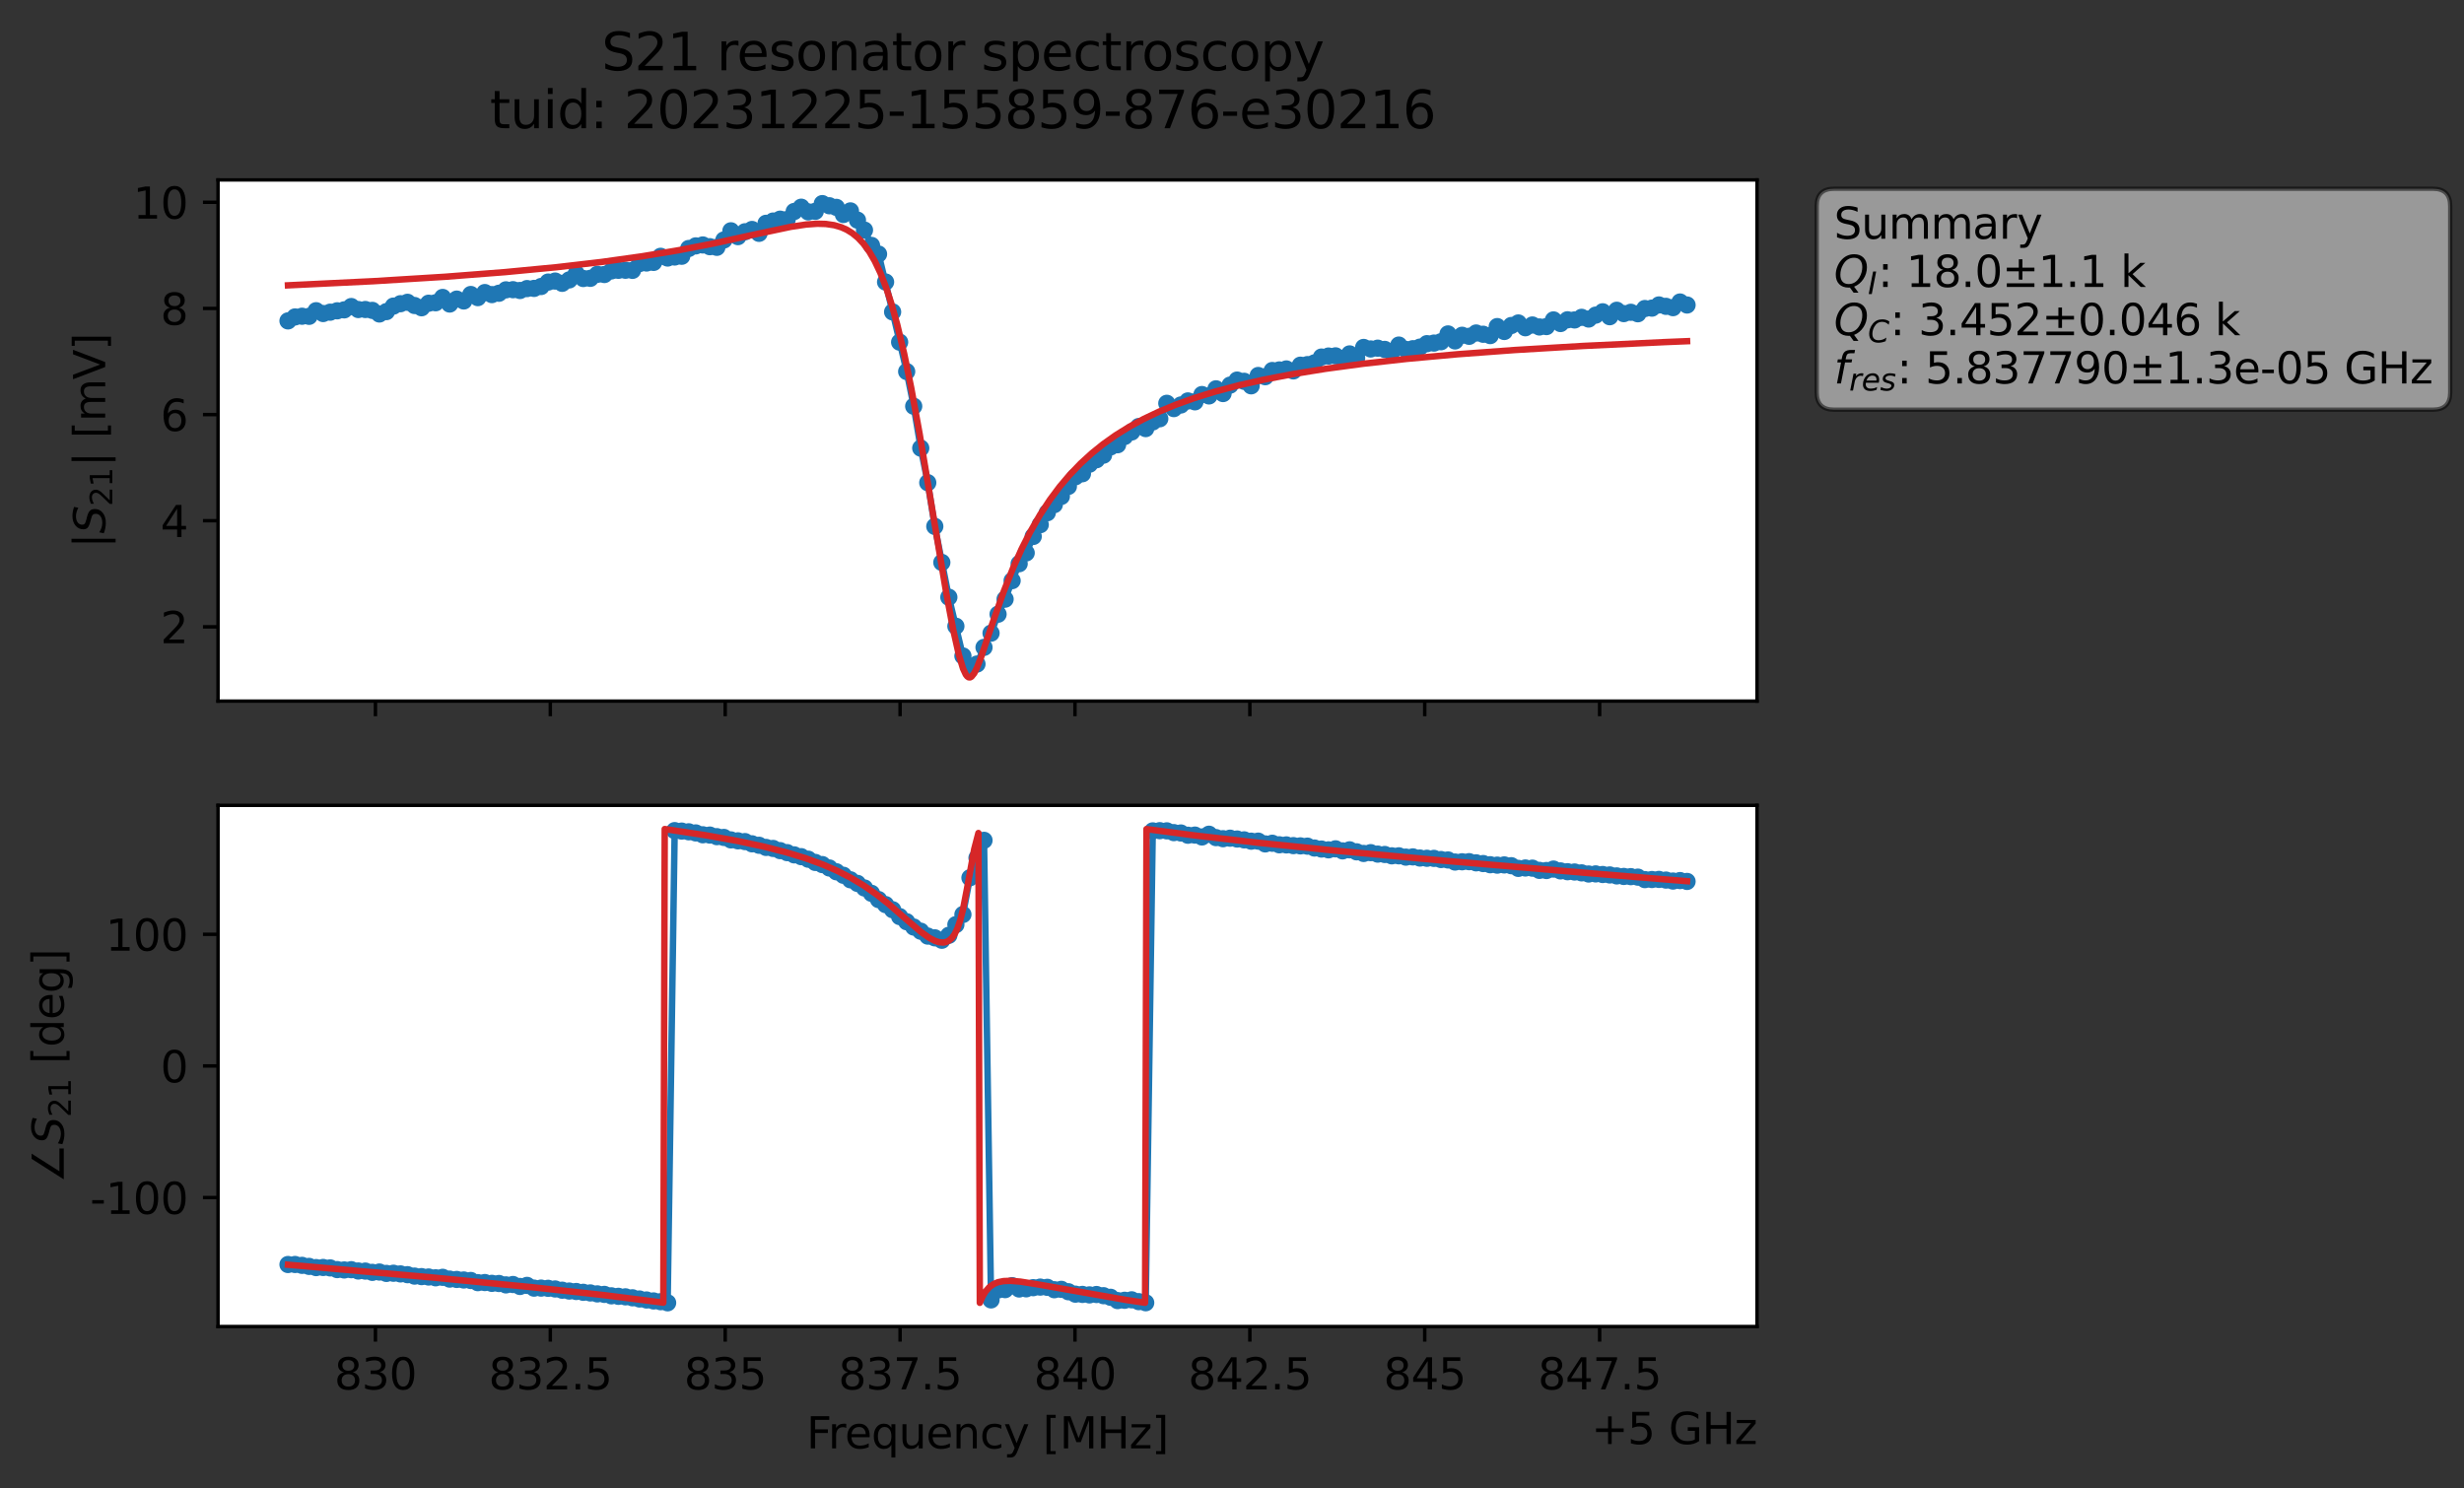 <?xml version="1.0" encoding="utf-8" standalone="no"?>
<!DOCTYPE svg PUBLIC "-//W3C//DTD SVG 1.1//EN"
  "http://www.w3.org/Graphics/SVG/1.1/DTD/svg11.dtd">
<svg xmlns:xlink="http://www.w3.org/1999/xlink" width="571.771pt" height="345.428pt" viewBox="0 0 571.771 345.428" xmlns="http://www.w3.org/2000/svg" version="1.1">
 <rect x="0" y="0" width="571.771" height="345.428" fill="#333333" stroke="none"/>
 <defs>
  <style type="text/css">*{stroke-linejoin: round; stroke-linecap: butt}</style>
 </defs>
 <g id="figure_1">
  <g id="patch_1">
   <path d="M 0 345.428 
L 571.771 345.428 
L 571.771 -0 
L 0 -0 
L 0 345.428 
z
" style="fill: none; opacity: 0"/>
  </g>
  <g id="axes_1">
   <g id="patch_2">
    <path d="M 50.595 162.72 
L 407.715 162.72 
L 407.715 41.76 
L 50.595 41.76 
z
" style="fill: #ffffff"/>
   </g>
   <g id="matplotlib.axis_1">
    <g id="xtick_1">
     <g id="line2d_1">
      <defs>
       <path id="m2793f37619" d="M 0 0 
L 0 3.5 
" style="stroke: #000000; stroke-width: 0.8"/>
      </defs>
      <g>
       <use xlink:href="#m2793f37619" x="87.119" y="162.72" style="stroke: #000000; stroke-width: 0.8"/>
      </g>
     </g>
    </g>
    <g id="xtick_2">
     <g id="line2d_2">
      <g>
       <use xlink:href="#m2793f37619" x="127.701" y="162.72" style="stroke: #000000; stroke-width: 0.8"/>
      </g>
     </g>
    </g>
    <g id="xtick_3">
     <g id="line2d_3">
      <g>
       <use xlink:href="#m2793f37619" x="168.283" y="162.72" style="stroke: #000000; stroke-width: 0.8"/>
      </g>
     </g>
    </g>
    <g id="xtick_4">
     <g id="line2d_4">
      <g>
       <use xlink:href="#m2793f37619" x="208.864" y="162.72" style="stroke: #000000; stroke-width: 0.8"/>
      </g>
     </g>
    </g>
    <g id="xtick_5">
     <g id="line2d_5">
      <g>
       <use xlink:href="#m2793f37619" x="249.446" y="162.72" style="stroke: #000000; stroke-width: 0.8"/>
      </g>
     </g>
    </g>
    <g id="xtick_6">
     <g id="line2d_6">
      <g>
       <use xlink:href="#m2793f37619" x="290.028" y="162.72" style="stroke: #000000; stroke-width: 0.8"/>
      </g>
     </g>
    </g>
    <g id="xtick_7">
     <g id="line2d_7">
      <g>
       <use xlink:href="#m2793f37619" x="330.61" y="162.72" style="stroke: #000000; stroke-width: 0.8"/>
      </g>
     </g>
    </g>
    <g id="xtick_8">
     <g id="line2d_8">
      <g>
       <use xlink:href="#m2793f37619" x="371.192" y="162.72" style="stroke: #000000; stroke-width: 0.8"/>
      </g>
     </g>
    </g>
   </g>
   <g id="matplotlib.axis_2">
    <g id="ytick_1">
     <g id="line2d_9">
      <defs>
       <path id="m63aba8b6c1" d="M 0 0 
L -3.5 0 
" style="stroke: #000000; stroke-width: 0.8"/>
      </defs>
      <g>
       <use xlink:href="#m63aba8b6c1" x="50.595" y="145.483" style="stroke: #000000; stroke-width: 0.8"/>
      </g>
     </g>
     <g id="text_1">
      <!-- 2 -->
      <g transform="translate(37.233 149.282) scale(0.1 -0.1)">
       <defs>
        <path id="DejaVuSans-32" d="M 1228 531 
L 3431 531 
L 3431 0 
L 469 0 
L 469 531 
Q 828 903 1448 1529 
Q 2069 2156 2228 2338 
Q 2531 2678 2651 2914 
Q 2772 3150 2772 3378 
Q 2772 3750 2511 3984 
Q 2250 4219 1831 4219 
Q 1534 4219 1204 4116 
Q 875 4013 500 3803 
L 500 4441 
Q 881 4594 1212 4672 
Q 1544 4750 1819 4750 
Q 2544 4750 2975 4387 
Q 3406 4025 3406 3419 
Q 3406 3131 3298 2873 
Q 3191 2616 2906 2266 
Q 2828 2175 2409 1742 
Q 1991 1309 1228 531 
z
" transform="scale(0.016)"/>
       </defs>
       <use xlink:href="#DejaVuSans-32"/>
      </g>
     </g>
    </g>
    <g id="ytick_2">
     <g id="line2d_10">
      <g>
       <use xlink:href="#m63aba8b6c1" x="50.595" y="120.849" style="stroke: #000000; stroke-width: 0.8"/>
      </g>
     </g>
     <g id="text_2">
      <!-- 4 -->
      <g transform="translate(37.233 124.648) scale(0.1 -0.1)">
       <defs>
        <path id="DejaVuSans-34" d="M 2419 4116 
L 825 1625 
L 2419 1625 
L 2419 4116 
z
M 2253 4666 
L 3047 4666 
L 3047 1625 
L 3713 1625 
L 3713 1100 
L 3047 1100 
L 3047 0 
L 2419 0 
L 2419 1100 
L 313 1100 
L 313 1709 
L 2253 4666 
z
" transform="scale(0.016)"/>
       </defs>
       <use xlink:href="#DejaVuSans-34"/>
      </g>
     </g>
    </g>
    <g id="ytick_3">
     <g id="line2d_11">
      <g>
       <use xlink:href="#m63aba8b6c1" x="50.595" y="96.215" style="stroke: #000000; stroke-width: 0.8"/>
      </g>
     </g>
     <g id="text_3">
      <!-- 6 -->
      <g transform="translate(37.233 100.014) scale(0.1 -0.1)">
       <defs>
        <path id="DejaVuSans-36" d="M 2113 2584 
Q 1688 2584 1439 2293 
Q 1191 2003 1191 1497 
Q 1191 994 1439 701 
Q 1688 409 2113 409 
Q 2538 409 2786 701 
Q 3034 994 3034 1497 
Q 3034 2003 2786 2293 
Q 2538 2584 2113 2584 
z
M 3366 4563 
L 3366 3988 
Q 3128 4100 2886 4159 
Q 2644 4219 2406 4219 
Q 1781 4219 1451 3797 
Q 1122 3375 1075 2522 
Q 1259 2794 1537 2939 
Q 1816 3084 2150 3084 
Q 2853 3084 3261 2657 
Q 3669 2231 3669 1497 
Q 3669 778 3244 343 
Q 2819 -91 2113 -91 
Q 1303 -91 875 529 
Q 447 1150 447 2328 
Q 447 3434 972 4092 
Q 1497 4750 2381 4750 
Q 2619 4750 2861 4703 
Q 3103 4656 3366 4563 
z
" transform="scale(0.016)"/>
       </defs>
       <use xlink:href="#DejaVuSans-36"/>
      </g>
     </g>
    </g>
    <g id="ytick_4">
     <g id="line2d_12">
      <g>
       <use xlink:href="#m63aba8b6c1" x="50.595" y="71.582" style="stroke: #000000; stroke-width: 0.8"/>
      </g>
     </g>
     <g id="text_4">
      <!-- 8 -->
      <g transform="translate(37.233 75.381) scale(0.1 -0.1)">
       <defs>
        <path id="DejaVuSans-38" d="M 2034 2216 
Q 1584 2216 1326 1975 
Q 1069 1734 1069 1313 
Q 1069 891 1326 650 
Q 1584 409 2034 409 
Q 2484 409 2743 651 
Q 3003 894 3003 1313 
Q 3003 1734 2745 1975 
Q 2488 2216 2034 2216 
z
M 1403 2484 
Q 997 2584 770 2862 
Q 544 3141 544 3541 
Q 544 4100 942 4425 
Q 1341 4750 2034 4750 
Q 2731 4750 3128 4425 
Q 3525 4100 3525 3541 
Q 3525 3141 3298 2862 
Q 3072 2584 2669 2484 
Q 3125 2378 3379 2068 
Q 3634 1759 3634 1313 
Q 3634 634 3220 271 
Q 2806 -91 2034 -91 
Q 1263 -91 848 271 
Q 434 634 434 1313 
Q 434 1759 690 2068 
Q 947 2378 1403 2484 
z
M 1172 3481 
Q 1172 3119 1398 2916 
Q 1625 2713 2034 2713 
Q 2441 2713 2670 2916 
Q 2900 3119 2900 3481 
Q 2900 3844 2670 4047 
Q 2441 4250 2034 4250 
Q 1625 4250 1398 4047 
Q 1172 3844 1172 3481 
z
" transform="scale(0.016)"/>
       </defs>
       <use xlink:href="#DejaVuSans-38"/>
      </g>
     </g>
    </g>
    <g id="ytick_5">
     <g id="line2d_13">
      <g>
       <use xlink:href="#m63aba8b6c1" x="50.595" y="46.948" style="stroke: #000000; stroke-width: 0.8"/>
      </g>
     </g>
     <g id="text_5">
      <!-- 10 -->
      <g transform="translate(30.87 50.747) scale(0.1 -0.1)">
       <defs>
        <path id="DejaVuSans-31" d="M 794 531 
L 1825 531 
L 1825 4091 
L 703 3866 
L 703 4441 
L 1819 4666 
L 2450 4666 
L 2450 531 
L 3481 531 
L 3481 0 
L 794 0 
L 794 531 
z
" transform="scale(0.016)"/>
        <path id="DejaVuSans-30" d="M 2034 4250 
Q 1547 4250 1301 3770 
Q 1056 3291 1056 2328 
Q 1056 1369 1301 889 
Q 1547 409 2034 409 
Q 2525 409 2770 889 
Q 3016 1369 3016 2328 
Q 3016 3291 2770 3770 
Q 2525 4250 2034 4250 
z
M 2034 4750 
Q 2819 4750 3233 4129 
Q 3647 3509 3647 2328 
Q 3647 1150 3233 529 
Q 2819 -91 2034 -91 
Q 1250 -91 836 529 
Q 422 1150 422 2328 
Q 422 3509 836 4129 
Q 1250 4750 2034 4750 
z
" transform="scale(0.016)"/>
       </defs>
       <use xlink:href="#DejaVuSans-31"/>
       <use xlink:href="#DejaVuSans-30" x="63.623"/>
      </g>
     </g>
    </g>
    <g id="text_6">
     <!-- $|S_{21}|$ [mV] -->
     <g transform="translate(24.47 127.19) rotate(-90) scale(0.1 -0.1)">
      <defs>
       <path id="DejaVuSans-7c" d="M 1344 4891 
L 1344 -1509 
L 813 -1509 
L 813 4891 
L 1344 4891 
z
" transform="scale(0.016)"/>
       <path id="DejaVuSans-Oblique-53" d="M 3859 4513 
L 3738 3897 
Q 3422 4066 3111 4152 
Q 2800 4238 2509 4238 
Q 1944 4238 1609 3991 
Q 1275 3744 1275 3334 
Q 1275 3109 1398 2989 
Q 1522 2869 2034 2731 
L 2413 2638 
Q 3053 2472 3303 2217 
Q 3553 1963 3553 1503 
Q 3553 797 2998 353 
Q 2444 -91 1538 -91 
Q 1166 -91 791 -17 
Q 416 56 38 206 
L 166 856 
Q 513 641 861 531 
Q 1209 422 1556 422 
Q 2147 422 2503 684 
Q 2859 947 2859 1369 
Q 2859 1650 2717 1795 
Q 2575 1941 2106 2059 
L 1728 2156 
Q 1081 2325 845 2545 
Q 609 2766 609 3163 
Q 609 3859 1145 4304 
Q 1681 4750 2541 4750 
Q 2875 4750 3203 4690 
Q 3531 4631 3859 4513 
z
" transform="scale(0.016)"/>
       <path id="DejaVuSans-20" transform="scale(0.016)"/>
       <path id="DejaVuSans-5b" d="M 550 4863 
L 1875 4863 
L 1875 4416 
L 1125 4416 
L 1125 -397 
L 1875 -397 
L 1875 -844 
L 550 -844 
L 550 4863 
z
" transform="scale(0.016)"/>
       <path id="DejaVuSans-6d" d="M 3328 2828 
Q 3544 3216 3844 3400 
Q 4144 3584 4550 3584 
Q 5097 3584 5394 3201 
Q 5691 2819 5691 2113 
L 5691 0 
L 5113 0 
L 5113 2094 
Q 5113 2597 4934 2840 
Q 4756 3084 4391 3084 
Q 3944 3084 3684 2787 
Q 3425 2491 3425 1978 
L 3425 0 
L 2847 0 
L 2847 2094 
Q 2847 2600 2669 2842 
Q 2491 3084 2119 3084 
Q 1678 3084 1418 2786 
Q 1159 2488 1159 1978 
L 1159 0 
L 581 0 
L 581 3500 
L 1159 3500 
L 1159 2956 
Q 1356 3278 1631 3431 
Q 1906 3584 2284 3584 
Q 2666 3584 2933 3390 
Q 3200 3197 3328 2828 
z
" transform="scale(0.016)"/>
       <path id="DejaVuSans-56" d="M 1831 0 
L 50 4666 
L 709 4666 
L 2188 738 
L 3669 4666 
L 4325 4666 
L 2547 0 
L 1831 0 
z
" transform="scale(0.016)"/>
       <path id="DejaVuSans-5d" d="M 1947 4863 
L 1947 -844 
L 622 -844 
L 622 -397 
L 1369 -397 
L 1369 4416 
L 622 4416 
L 622 4863 
L 1947 4863 
z
" transform="scale(0.016)"/>
      </defs>
      <use xlink:href="#DejaVuSans-7c" transform="translate(0 0.578)"/>
      <use xlink:href="#DejaVuSans-Oblique-53" transform="translate(33.691 0.578)"/>
      <use xlink:href="#DejaVuSans-32" transform="translate(97.168 -15.828) scale(0.7)"/>
      <use xlink:href="#DejaVuSans-31" transform="translate(141.704 -15.828) scale(0.7)"/>
      <use xlink:href="#DejaVuSans-7c" transform="translate(188.975 0.578)"/>
      <use xlink:href="#DejaVuSans-20" transform="translate(222.666 0.578)"/>
      <use xlink:href="#DejaVuSans-5b" transform="translate(254.453 0.578)"/>
      <use xlink:href="#DejaVuSans-6d" transform="translate(293.467 0.578)"/>
      <use xlink:href="#DejaVuSans-56" transform="translate(390.879 0.578)"/>
      <use xlink:href="#DejaVuSans-5d" transform="translate(459.287 0.578)"/>
     </g>
    </g>
   </g>
   <g id="line2d_14">
    <path d="M 66.828 74.477 
L 68.459 73.56 
L 70.091 73.395 
L 71.722 73.419 
L 73.354 72.114 
L 74.985 72.77 
L 79.879 71.915 
L 81.511 71.145 
L 83.142 71.84 
L 84.774 71.834 
L 86.405 72.039 
L 88.037 72.873 
L 89.668 72.322 
L 91.299 71.041 
L 92.931 70.488 
L 94.562 70.161 
L 96.194 70.905 
L 97.825 71.427 
L 99.457 70.377 
L 101.088 70.266 
L 102.719 69.034 
L 104.351 70.564 
L 105.982 69.42 
L 107.614 69.852 
L 109.245 68.349 
L 110.877 69.076 
L 112.508 67.901 
L 114.14 68.374 
L 115.771 68.062 
L 117.402 67.272 
L 119.034 67.236 
L 120.665 67.421 
L 122.297 66.976 
L 123.928 66.937 
L 125.56 66.495 
L 127.191 65.466 
L 128.822 65.232 
L 130.454 65.756 
L 132.085 64.965 
L 133.717 63.525 
L 135.348 64.639 
L 136.98 64.597 
L 138.611 63.671 
L 140.242 63.712 
L 141.874 62.874 
L 143.505 62.736 
L 146.768 62.751 
L 148.4 61.176 
L 151.662 60.899 
L 153.294 59.487 
L 154.925 59.885 
L 158.188 59.473 
L 159.82 57.672 
L 161.451 57.067 
L 163.082 56.852 
L 164.714 57.255 
L 166.345 57.402 
L 167.977 55.702 
L 169.608 53.568 
L 171.24 54.921 
L 172.871 53.792 
L 174.502 53.258 
L 176.134 54.154 
L 177.765 51.827 
L 181.028 50.868 
L 182.66 50.948 
L 184.291 49.085 
L 185.922 48.091 
L 187.554 49.175 
L 189.185 49.048 
L 190.817 47.258 
L 192.448 47.754 
L 194.08 48.128 
L 195.711 49.783 
L 197.342 48.948 
L 200.605 53.406 
L 202.237 56.961 
L 203.868 58.964 
L 207.131 72.394 
L 210.394 86.237 
L 212.025 94.286 
L 213.657 104.006 
L 215.288 112.028 
L 216.92 122.169 
L 220.182 138.614 
L 223.445 152.246 
L 225.077 154.646 
L 226.708 154.118 
L 228.34 150.251 
L 229.971 146.949 
L 231.602 142.554 
L 233.234 139.058 
L 234.865 134.763 
L 236.497 130.83 
L 238.128 128.327 
L 239.76 124.503 
L 243.022 119.004 
L 246.285 115.213 
L 249.548 110.652 
L 251.18 109.944 
L 252.811 107.736 
L 256.074 105.63 
L 257.705 103.726 
L 259.337 103.22 
L 260.968 101.309 
L 262.6 100.258 
L 264.231 98.994 
L 265.862 99.473 
L 267.494 97.924 
L 269.125 97.187 
L 270.757 93.605 
L 272.388 94.83 
L 275.651 93.052 
L 277.282 93.259 
L 278.914 91.572 
L 280.545 91.889 
L 282.177 90.243 
L 283.808 91.339 
L 285.44 89.384 
L 287.071 88.214 
L 288.703 88.496 
L 290.334 89.544 
L 291.965 87.149 
L 293.597 87.426 
L 295.228 85.993 
L 298.491 85.63 
L 300.123 86.083 
L 301.754 84.758 
L 303.385 84.627 
L 305.017 84.228 
L 306.648 82.87 
L 308.28 82.633 
L 309.911 82.592 
L 311.543 83.185 
L 313.174 82.14 
L 314.805 83.083 
L 316.437 80.638 
L 318.068 80.99 
L 319.7 80.808 
L 321.331 81.092 
L 322.963 81.722 
L 324.594 80.088 
L 326.225 81.104 
L 327.857 80.931 
L 329.488 80.566 
L 331.12 79.764 
L 332.751 79.627 
L 334.383 79.313 
L 336.014 77.504 
L 337.645 79.127 
L 339.277 77.814 
L 340.908 78.054 
L 342.54 77.287 
L 345.803 77.886 
L 347.434 75.798 
L 349.065 76.934 
L 350.697 75.546 
L 352.328 74.96 
L 353.96 76.065 
L 355.591 75.43 
L 357.223 75.886 
L 358.854 75.793 
L 360.485 74.251 
L 362.117 75.088 
L 363.748 74.219 
L 365.38 74.256 
L 367.011 73.65 
L 368.643 74.045 
L 370.274 73.138 
L 371.905 72.366 
L 373.537 73.506 
L 375.168 72.009 
L 376.8 72.786 
L 378.431 72.479 
L 380.063 72.819 
L 381.694 71.606 
L 383.325 71.513 
L 384.957 70.775 
L 388.22 71.405 
L 389.851 70.092 
L 391.483 70.79 
L 391.483 70.79 
" clip-path="url(#p608f3dcd7f)" style="fill: none; stroke: #1f77b4; stroke-width: 1.5; stroke-linecap: square"/>
    <defs>
     <path id="mc841f887fc" d="M 0 1.5 
C 0.398 1.5 0.779 1.342 1.061 1.061 
C 1.342 0.779 1.5 0.398 1.5 0 
C 1.5 -0.398 1.342 -0.779 1.061 -1.061 
C 0.779 -1.342 0.398 -1.5 0 -1.5 
C -0.398 -1.5 -0.779 -1.342 -1.061 -1.061 
C -1.342 -0.779 -1.5 -0.398 -1.5 0 
C -1.5 0.398 -1.342 0.779 -1.061 1.061 
C -0.779 1.342 -0.398 1.5 0 1.5 
z
" style="stroke: #1f77b4"/>
    </defs>
    <g clip-path="url(#p608f3dcd7f)">
     <use xlink:href="#mc841f887fc" x="66.828" y="74.477" style="fill: #1f77b4; stroke: #1f77b4"/>
     <use xlink:href="#mc841f887fc" x="68.459" y="73.56" style="fill: #1f77b4; stroke: #1f77b4"/>
     <use xlink:href="#mc841f887fc" x="70.091" y="73.395" style="fill: #1f77b4; stroke: #1f77b4"/>
     <use xlink:href="#mc841f887fc" x="71.722" y="73.419" style="fill: #1f77b4; stroke: #1f77b4"/>
     <use xlink:href="#mc841f887fc" x="73.354" y="72.114" style="fill: #1f77b4; stroke: #1f77b4"/>
     <use xlink:href="#mc841f887fc" x="74.985" y="72.77" style="fill: #1f77b4; stroke: #1f77b4"/>
     <use xlink:href="#mc841f887fc" x="76.617" y="72.455" style="fill: #1f77b4; stroke: #1f77b4"/>
     <use xlink:href="#mc841f887fc" x="78.248" y="72.138" style="fill: #1f77b4; stroke: #1f77b4"/>
     <use xlink:href="#mc841f887fc" x="79.879" y="71.915" style="fill: #1f77b4; stroke: #1f77b4"/>
     <use xlink:href="#mc841f887fc" x="81.511" y="71.145" style="fill: #1f77b4; stroke: #1f77b4"/>
     <use xlink:href="#mc841f887fc" x="83.142" y="71.84" style="fill: #1f77b4; stroke: #1f77b4"/>
     <use xlink:href="#mc841f887fc" x="84.774" y="71.834" style="fill: #1f77b4; stroke: #1f77b4"/>
     <use xlink:href="#mc841f887fc" x="86.405" y="72.039" style="fill: #1f77b4; stroke: #1f77b4"/>
     <use xlink:href="#mc841f887fc" x="88.037" y="72.873" style="fill: #1f77b4; stroke: #1f77b4"/>
     <use xlink:href="#mc841f887fc" x="89.668" y="72.322" style="fill: #1f77b4; stroke: #1f77b4"/>
     <use xlink:href="#mc841f887fc" x="91.299" y="71.041" style="fill: #1f77b4; stroke: #1f77b4"/>
     <use xlink:href="#mc841f887fc" x="92.931" y="70.488" style="fill: #1f77b4; stroke: #1f77b4"/>
     <use xlink:href="#mc841f887fc" x="94.562" y="70.161" style="fill: #1f77b4; stroke: #1f77b4"/>
     <use xlink:href="#mc841f887fc" x="96.194" y="70.905" style="fill: #1f77b4; stroke: #1f77b4"/>
     <use xlink:href="#mc841f887fc" x="97.825" y="71.427" style="fill: #1f77b4; stroke: #1f77b4"/>
     <use xlink:href="#mc841f887fc" x="99.457" y="70.377" style="fill: #1f77b4; stroke: #1f77b4"/>
     <use xlink:href="#mc841f887fc" x="101.088" y="70.266" style="fill: #1f77b4; stroke: #1f77b4"/>
     <use xlink:href="#mc841f887fc" x="102.719" y="69.034" style="fill: #1f77b4; stroke: #1f77b4"/>
     <use xlink:href="#mc841f887fc" x="104.351" y="70.564" style="fill: #1f77b4; stroke: #1f77b4"/>
     <use xlink:href="#mc841f887fc" x="105.982" y="69.42" style="fill: #1f77b4; stroke: #1f77b4"/>
     <use xlink:href="#mc841f887fc" x="107.614" y="69.852" style="fill: #1f77b4; stroke: #1f77b4"/>
     <use xlink:href="#mc841f887fc" x="109.245" y="68.349" style="fill: #1f77b4; stroke: #1f77b4"/>
     <use xlink:href="#mc841f887fc" x="110.877" y="69.076" style="fill: #1f77b4; stroke: #1f77b4"/>
     <use xlink:href="#mc841f887fc" x="112.508" y="67.901" style="fill: #1f77b4; stroke: #1f77b4"/>
     <use xlink:href="#mc841f887fc" x="114.14" y="68.374" style="fill: #1f77b4; stroke: #1f77b4"/>
     <use xlink:href="#mc841f887fc" x="115.771" y="68.062" style="fill: #1f77b4; stroke: #1f77b4"/>
     <use xlink:href="#mc841f887fc" x="117.402" y="67.272" style="fill: #1f77b4; stroke: #1f77b4"/>
     <use xlink:href="#mc841f887fc" x="119.034" y="67.236" style="fill: #1f77b4; stroke: #1f77b4"/>
     <use xlink:href="#mc841f887fc" x="120.665" y="67.421" style="fill: #1f77b4; stroke: #1f77b4"/>
     <use xlink:href="#mc841f887fc" x="122.297" y="66.976" style="fill: #1f77b4; stroke: #1f77b4"/>
     <use xlink:href="#mc841f887fc" x="123.928" y="66.937" style="fill: #1f77b4; stroke: #1f77b4"/>
     <use xlink:href="#mc841f887fc" x="125.56" y="66.495" style="fill: #1f77b4; stroke: #1f77b4"/>
     <use xlink:href="#mc841f887fc" x="127.191" y="65.466" style="fill: #1f77b4; stroke: #1f77b4"/>
     <use xlink:href="#mc841f887fc" x="128.822" y="65.232" style="fill: #1f77b4; stroke: #1f77b4"/>
     <use xlink:href="#mc841f887fc" x="130.454" y="65.756" style="fill: #1f77b4; stroke: #1f77b4"/>
     <use xlink:href="#mc841f887fc" x="132.085" y="64.965" style="fill: #1f77b4; stroke: #1f77b4"/>
     <use xlink:href="#mc841f887fc" x="133.717" y="63.525" style="fill: #1f77b4; stroke: #1f77b4"/>
     <use xlink:href="#mc841f887fc" x="135.348" y="64.639" style="fill: #1f77b4; stroke: #1f77b4"/>
     <use xlink:href="#mc841f887fc" x="136.98" y="64.597" style="fill: #1f77b4; stroke: #1f77b4"/>
     <use xlink:href="#mc841f887fc" x="138.611" y="63.671" style="fill: #1f77b4; stroke: #1f77b4"/>
     <use xlink:href="#mc841f887fc" x="140.242" y="63.712" style="fill: #1f77b4; stroke: #1f77b4"/>
     <use xlink:href="#mc841f887fc" x="141.874" y="62.874" style="fill: #1f77b4; stroke: #1f77b4"/>
     <use xlink:href="#mc841f887fc" x="143.505" y="62.736" style="fill: #1f77b4; stroke: #1f77b4"/>
     <use xlink:href="#mc841f887fc" x="145.137" y="62.722" style="fill: #1f77b4; stroke: #1f77b4"/>
     <use xlink:href="#mc841f887fc" x="146.768" y="62.751" style="fill: #1f77b4; stroke: #1f77b4"/>
     <use xlink:href="#mc841f887fc" x="148.4" y="61.176" style="fill: #1f77b4; stroke: #1f77b4"/>
     <use xlink:href="#mc841f887fc" x="150.031" y="61.041" style="fill: #1f77b4; stroke: #1f77b4"/>
     <use xlink:href="#mc841f887fc" x="151.662" y="60.899" style="fill: #1f77b4; stroke: #1f77b4"/>
     <use xlink:href="#mc841f887fc" x="153.294" y="59.487" style="fill: #1f77b4; stroke: #1f77b4"/>
     <use xlink:href="#mc841f887fc" x="154.925" y="59.885" style="fill: #1f77b4; stroke: #1f77b4"/>
     <use xlink:href="#mc841f887fc" x="156.557" y="59.649" style="fill: #1f77b4; stroke: #1f77b4"/>
     <use xlink:href="#mc841f887fc" x="158.188" y="59.473" style="fill: #1f77b4; stroke: #1f77b4"/>
     <use xlink:href="#mc841f887fc" x="159.82" y="57.672" style="fill: #1f77b4; stroke: #1f77b4"/>
     <use xlink:href="#mc841f887fc" x="161.451" y="57.067" style="fill: #1f77b4; stroke: #1f77b4"/>
     <use xlink:href="#mc841f887fc" x="163.082" y="56.852" style="fill: #1f77b4; stroke: #1f77b4"/>
     <use xlink:href="#mc841f887fc" x="164.714" y="57.255" style="fill: #1f77b4; stroke: #1f77b4"/>
     <use xlink:href="#mc841f887fc" x="166.345" y="57.402" style="fill: #1f77b4; stroke: #1f77b4"/>
     <use xlink:href="#mc841f887fc" x="167.977" y="55.702" style="fill: #1f77b4; stroke: #1f77b4"/>
     <use xlink:href="#mc841f887fc" x="169.608" y="53.568" style="fill: #1f77b4; stroke: #1f77b4"/>
     <use xlink:href="#mc841f887fc" x="171.24" y="54.921" style="fill: #1f77b4; stroke: #1f77b4"/>
     <use xlink:href="#mc841f887fc" x="172.871" y="53.792" style="fill: #1f77b4; stroke: #1f77b4"/>
     <use xlink:href="#mc841f887fc" x="174.502" y="53.258" style="fill: #1f77b4; stroke: #1f77b4"/>
     <use xlink:href="#mc841f887fc" x="176.134" y="54.154" style="fill: #1f77b4; stroke: #1f77b4"/>
     <use xlink:href="#mc841f887fc" x="177.765" y="51.827" style="fill: #1f77b4; stroke: #1f77b4"/>
     <use xlink:href="#mc841f887fc" x="179.397" y="51.301" style="fill: #1f77b4; stroke: #1f77b4"/>
     <use xlink:href="#mc841f887fc" x="181.028" y="50.868" style="fill: #1f77b4; stroke: #1f77b4"/>
     <use xlink:href="#mc841f887fc" x="182.66" y="50.948" style="fill: #1f77b4; stroke: #1f77b4"/>
     <use xlink:href="#mc841f887fc" x="184.291" y="49.085" style="fill: #1f77b4; stroke: #1f77b4"/>
     <use xlink:href="#mc841f887fc" x="185.922" y="48.091" style="fill: #1f77b4; stroke: #1f77b4"/>
     <use xlink:href="#mc841f887fc" x="187.554" y="49.175" style="fill: #1f77b4; stroke: #1f77b4"/>
     <use xlink:href="#mc841f887fc" x="189.185" y="49.048" style="fill: #1f77b4; stroke: #1f77b4"/>
     <use xlink:href="#mc841f887fc" x="190.817" y="47.258" style="fill: #1f77b4; stroke: #1f77b4"/>
     <use xlink:href="#mc841f887fc" x="192.448" y="47.754" style="fill: #1f77b4; stroke: #1f77b4"/>
     <use xlink:href="#mc841f887fc" x="194.08" y="48.128" style="fill: #1f77b4; stroke: #1f77b4"/>
     <use xlink:href="#mc841f887fc" x="195.711" y="49.783" style="fill: #1f77b4; stroke: #1f77b4"/>
     <use xlink:href="#mc841f887fc" x="197.342" y="48.948" style="fill: #1f77b4; stroke: #1f77b4"/>
     <use xlink:href="#mc841f887fc" x="198.974" y="51.091" style="fill: #1f77b4; stroke: #1f77b4"/>
     <use xlink:href="#mc841f887fc" x="200.605" y="53.406" style="fill: #1f77b4; stroke: #1f77b4"/>
     <use xlink:href="#mc841f887fc" x="202.237" y="56.961" style="fill: #1f77b4; stroke: #1f77b4"/>
     <use xlink:href="#mc841f887fc" x="203.868" y="58.964" style="fill: #1f77b4; stroke: #1f77b4"/>
     <use xlink:href="#mc841f887fc" x="205.5" y="65.454" style="fill: #1f77b4; stroke: #1f77b4"/>
     <use xlink:href="#mc841f887fc" x="207.131" y="72.394" style="fill: #1f77b4; stroke: #1f77b4"/>
     <use xlink:href="#mc841f887fc" x="208.762" y="79.41" style="fill: #1f77b4; stroke: #1f77b4"/>
     <use xlink:href="#mc841f887fc" x="210.394" y="86.237" style="fill: #1f77b4; stroke: #1f77b4"/>
     <use xlink:href="#mc841f887fc" x="212.025" y="94.286" style="fill: #1f77b4; stroke: #1f77b4"/>
     <use xlink:href="#mc841f887fc" x="213.657" y="104.006" style="fill: #1f77b4; stroke: #1f77b4"/>
     <use xlink:href="#mc841f887fc" x="215.288" y="112.028" style="fill: #1f77b4; stroke: #1f77b4"/>
     <use xlink:href="#mc841f887fc" x="216.92" y="122.169" style="fill: #1f77b4; stroke: #1f77b4"/>
     <use xlink:href="#mc841f887fc" x="218.551" y="130.539" style="fill: #1f77b4; stroke: #1f77b4"/>
     <use xlink:href="#mc841f887fc" x="220.182" y="138.614" style="fill: #1f77b4; stroke: #1f77b4"/>
     <use xlink:href="#mc841f887fc" x="221.814" y="145.341" style="fill: #1f77b4; stroke: #1f77b4"/>
     <use xlink:href="#mc841f887fc" x="223.445" y="152.246" style="fill: #1f77b4; stroke: #1f77b4"/>
     <use xlink:href="#mc841f887fc" x="225.077" y="154.646" style="fill: #1f77b4; stroke: #1f77b4"/>
     <use xlink:href="#mc841f887fc" x="226.708" y="154.118" style="fill: #1f77b4; stroke: #1f77b4"/>
     <use xlink:href="#mc841f887fc" x="228.34" y="150.251" style="fill: #1f77b4; stroke: #1f77b4"/>
     <use xlink:href="#mc841f887fc" x="229.971" y="146.949" style="fill: #1f77b4; stroke: #1f77b4"/>
     <use xlink:href="#mc841f887fc" x="231.602" y="142.554" style="fill: #1f77b4; stroke: #1f77b4"/>
     <use xlink:href="#mc841f887fc" x="233.234" y="139.058" style="fill: #1f77b4; stroke: #1f77b4"/>
     <use xlink:href="#mc841f887fc" x="234.865" y="134.763" style="fill: #1f77b4; stroke: #1f77b4"/>
     <use xlink:href="#mc841f887fc" x="236.497" y="130.83" style="fill: #1f77b4; stroke: #1f77b4"/>
     <use xlink:href="#mc841f887fc" x="238.128" y="128.327" style="fill: #1f77b4; stroke: #1f77b4"/>
     <use xlink:href="#mc841f887fc" x="239.76" y="124.503" style="fill: #1f77b4; stroke: #1f77b4"/>
     <use xlink:href="#mc841f887fc" x="241.391" y="121.772" style="fill: #1f77b4; stroke: #1f77b4"/>
     <use xlink:href="#mc841f887fc" x="243.022" y="119.004" style="fill: #1f77b4; stroke: #1f77b4"/>
     <use xlink:href="#mc841f887fc" x="244.654" y="117.114" style="fill: #1f77b4; stroke: #1f77b4"/>
     <use xlink:href="#mc841f887fc" x="246.285" y="115.213" style="fill: #1f77b4; stroke: #1f77b4"/>
     <use xlink:href="#mc841f887fc" x="247.917" y="112.891" style="fill: #1f77b4; stroke: #1f77b4"/>
     <use xlink:href="#mc841f887fc" x="249.548" y="110.652" style="fill: #1f77b4; stroke: #1f77b4"/>
     <use xlink:href="#mc841f887fc" x="251.18" y="109.944" style="fill: #1f77b4; stroke: #1f77b4"/>
     <use xlink:href="#mc841f887fc" x="252.811" y="107.736" style="fill: #1f77b4; stroke: #1f77b4"/>
     <use xlink:href="#mc841f887fc" x="254.442" y="106.697" style="fill: #1f77b4; stroke: #1f77b4"/>
     <use xlink:href="#mc841f887fc" x="256.074" y="105.63" style="fill: #1f77b4; stroke: #1f77b4"/>
     <use xlink:href="#mc841f887fc" x="257.705" y="103.726" style="fill: #1f77b4; stroke: #1f77b4"/>
     <use xlink:href="#mc841f887fc" x="259.337" y="103.22" style="fill: #1f77b4; stroke: #1f77b4"/>
     <use xlink:href="#mc841f887fc" x="260.968" y="101.309" style="fill: #1f77b4; stroke: #1f77b4"/>
     <use xlink:href="#mc841f887fc" x="262.6" y="100.258" style="fill: #1f77b4; stroke: #1f77b4"/>
     <use xlink:href="#mc841f887fc" x="264.231" y="98.994" style="fill: #1f77b4; stroke: #1f77b4"/>
     <use xlink:href="#mc841f887fc" x="265.862" y="99.473" style="fill: #1f77b4; stroke: #1f77b4"/>
     <use xlink:href="#mc841f887fc" x="267.494" y="97.924" style="fill: #1f77b4; stroke: #1f77b4"/>
     <use xlink:href="#mc841f887fc" x="269.125" y="97.187" style="fill: #1f77b4; stroke: #1f77b4"/>
     <use xlink:href="#mc841f887fc" x="270.757" y="93.605" style="fill: #1f77b4; stroke: #1f77b4"/>
     <use xlink:href="#mc841f887fc" x="272.388" y="94.83" style="fill: #1f77b4; stroke: #1f77b4"/>
     <use xlink:href="#mc841f887fc" x="274.02" y="93.993" style="fill: #1f77b4; stroke: #1f77b4"/>
     <use xlink:href="#mc841f887fc" x="275.651" y="93.052" style="fill: #1f77b4; stroke: #1f77b4"/>
     <use xlink:href="#mc841f887fc" x="277.282" y="93.259" style="fill: #1f77b4; stroke: #1f77b4"/>
     <use xlink:href="#mc841f887fc" x="278.914" y="91.572" style="fill: #1f77b4; stroke: #1f77b4"/>
     <use xlink:href="#mc841f887fc" x="280.545" y="91.889" style="fill: #1f77b4; stroke: #1f77b4"/>
     <use xlink:href="#mc841f887fc" x="282.177" y="90.243" style="fill: #1f77b4; stroke: #1f77b4"/>
     <use xlink:href="#mc841f887fc" x="283.808" y="91.339" style="fill: #1f77b4; stroke: #1f77b4"/>
     <use xlink:href="#mc841f887fc" x="285.44" y="89.384" style="fill: #1f77b4; stroke: #1f77b4"/>
     <use xlink:href="#mc841f887fc" x="287.071" y="88.214" style="fill: #1f77b4; stroke: #1f77b4"/>
     <use xlink:href="#mc841f887fc" x="288.703" y="88.496" style="fill: #1f77b4; stroke: #1f77b4"/>
     <use xlink:href="#mc841f887fc" x="290.334" y="89.544" style="fill: #1f77b4; stroke: #1f77b4"/>
     <use xlink:href="#mc841f887fc" x="291.965" y="87.149" style="fill: #1f77b4; stroke: #1f77b4"/>
     <use xlink:href="#mc841f887fc" x="293.597" y="87.426" style="fill: #1f77b4; stroke: #1f77b4"/>
     <use xlink:href="#mc841f887fc" x="295.228" y="85.993" style="fill: #1f77b4; stroke: #1f77b4"/>
     <use xlink:href="#mc841f887fc" x="296.86" y="85.86" style="fill: #1f77b4; stroke: #1f77b4"/>
     <use xlink:href="#mc841f887fc" x="298.491" y="85.63" style="fill: #1f77b4; stroke: #1f77b4"/>
     <use xlink:href="#mc841f887fc" x="300.123" y="86.083" style="fill: #1f77b4; stroke: #1f77b4"/>
     <use xlink:href="#mc841f887fc" x="301.754" y="84.758" style="fill: #1f77b4; stroke: #1f77b4"/>
     <use xlink:href="#mc841f887fc" x="303.385" y="84.627" style="fill: #1f77b4; stroke: #1f77b4"/>
     <use xlink:href="#mc841f887fc" x="305.017" y="84.228" style="fill: #1f77b4; stroke: #1f77b4"/>
     <use xlink:href="#mc841f887fc" x="306.648" y="82.87" style="fill: #1f77b4; stroke: #1f77b4"/>
     <use xlink:href="#mc841f887fc" x="308.28" y="82.633" style="fill: #1f77b4; stroke: #1f77b4"/>
     <use xlink:href="#mc841f887fc" x="309.911" y="82.592" style="fill: #1f77b4; stroke: #1f77b4"/>
     <use xlink:href="#mc841f887fc" x="311.543" y="83.185" style="fill: #1f77b4; stroke: #1f77b4"/>
     <use xlink:href="#mc841f887fc" x="313.174" y="82.14" style="fill: #1f77b4; stroke: #1f77b4"/>
     <use xlink:href="#mc841f887fc" x="314.805" y="83.083" style="fill: #1f77b4; stroke: #1f77b4"/>
     <use xlink:href="#mc841f887fc" x="316.437" y="80.638" style="fill: #1f77b4; stroke: #1f77b4"/>
     <use xlink:href="#mc841f887fc" x="318.068" y="80.99" style="fill: #1f77b4; stroke: #1f77b4"/>
     <use xlink:href="#mc841f887fc" x="319.7" y="80.808" style="fill: #1f77b4; stroke: #1f77b4"/>
     <use xlink:href="#mc841f887fc" x="321.331" y="81.092" style="fill: #1f77b4; stroke: #1f77b4"/>
     <use xlink:href="#mc841f887fc" x="322.963" y="81.722" style="fill: #1f77b4; stroke: #1f77b4"/>
     <use xlink:href="#mc841f887fc" x="324.594" y="80.088" style="fill: #1f77b4; stroke: #1f77b4"/>
     <use xlink:href="#mc841f887fc" x="326.225" y="81.104" style="fill: #1f77b4; stroke: #1f77b4"/>
     <use xlink:href="#mc841f887fc" x="327.857" y="80.931" style="fill: #1f77b4; stroke: #1f77b4"/>
     <use xlink:href="#mc841f887fc" x="329.488" y="80.566" style="fill: #1f77b4; stroke: #1f77b4"/>
     <use xlink:href="#mc841f887fc" x="331.12" y="79.764" style="fill: #1f77b4; stroke: #1f77b4"/>
     <use xlink:href="#mc841f887fc" x="332.751" y="79.627" style="fill: #1f77b4; stroke: #1f77b4"/>
     <use xlink:href="#mc841f887fc" x="334.383" y="79.313" style="fill: #1f77b4; stroke: #1f77b4"/>
     <use xlink:href="#mc841f887fc" x="336.014" y="77.504" style="fill: #1f77b4; stroke: #1f77b4"/>
     <use xlink:href="#mc841f887fc" x="337.645" y="79.127" style="fill: #1f77b4; stroke: #1f77b4"/>
     <use xlink:href="#mc841f887fc" x="339.277" y="77.814" style="fill: #1f77b4; stroke: #1f77b4"/>
     <use xlink:href="#mc841f887fc" x="340.908" y="78.054" style="fill: #1f77b4; stroke: #1f77b4"/>
     <use xlink:href="#mc841f887fc" x="342.54" y="77.287" style="fill: #1f77b4; stroke: #1f77b4"/>
     <use xlink:href="#mc841f887fc" x="344.171" y="77.578" style="fill: #1f77b4; stroke: #1f77b4"/>
     <use xlink:href="#mc841f887fc" x="345.803" y="77.886" style="fill: #1f77b4; stroke: #1f77b4"/>
     <use xlink:href="#mc841f887fc" x="347.434" y="75.798" style="fill: #1f77b4; stroke: #1f77b4"/>
     <use xlink:href="#mc841f887fc" x="349.065" y="76.934" style="fill: #1f77b4; stroke: #1f77b4"/>
     <use xlink:href="#mc841f887fc" x="350.697" y="75.546" style="fill: #1f77b4; stroke: #1f77b4"/>
     <use xlink:href="#mc841f887fc" x="352.328" y="74.96" style="fill: #1f77b4; stroke: #1f77b4"/>
     <use xlink:href="#mc841f887fc" x="353.96" y="76.065" style="fill: #1f77b4; stroke: #1f77b4"/>
     <use xlink:href="#mc841f887fc" x="355.591" y="75.43" style="fill: #1f77b4; stroke: #1f77b4"/>
     <use xlink:href="#mc841f887fc" x="357.223" y="75.886" style="fill: #1f77b4; stroke: #1f77b4"/>
     <use xlink:href="#mc841f887fc" x="358.854" y="75.793" style="fill: #1f77b4; stroke: #1f77b4"/>
     <use xlink:href="#mc841f887fc" x="360.485" y="74.251" style="fill: #1f77b4; stroke: #1f77b4"/>
     <use xlink:href="#mc841f887fc" x="362.117" y="75.088" style="fill: #1f77b4; stroke: #1f77b4"/>
     <use xlink:href="#mc841f887fc" x="363.748" y="74.219" style="fill: #1f77b4; stroke: #1f77b4"/>
     <use xlink:href="#mc841f887fc" x="365.38" y="74.256" style="fill: #1f77b4; stroke: #1f77b4"/>
     <use xlink:href="#mc841f887fc" x="367.011" y="73.65" style="fill: #1f77b4; stroke: #1f77b4"/>
     <use xlink:href="#mc841f887fc" x="368.643" y="74.045" style="fill: #1f77b4; stroke: #1f77b4"/>
     <use xlink:href="#mc841f887fc" x="370.274" y="73.138" style="fill: #1f77b4; stroke: #1f77b4"/>
     <use xlink:href="#mc841f887fc" x="371.905" y="72.366" style="fill: #1f77b4; stroke: #1f77b4"/>
     <use xlink:href="#mc841f887fc" x="373.537" y="73.506" style="fill: #1f77b4; stroke: #1f77b4"/>
     <use xlink:href="#mc841f887fc" x="375.168" y="72.009" style="fill: #1f77b4; stroke: #1f77b4"/>
     <use xlink:href="#mc841f887fc" x="376.8" y="72.786" style="fill: #1f77b4; stroke: #1f77b4"/>
     <use xlink:href="#mc841f887fc" x="378.431" y="72.479" style="fill: #1f77b4; stroke: #1f77b4"/>
     <use xlink:href="#mc841f887fc" x="380.063" y="72.819" style="fill: #1f77b4; stroke: #1f77b4"/>
     <use xlink:href="#mc841f887fc" x="381.694" y="71.606" style="fill: #1f77b4; stroke: #1f77b4"/>
     <use xlink:href="#mc841f887fc" x="383.325" y="71.513" style="fill: #1f77b4; stroke: #1f77b4"/>
     <use xlink:href="#mc841f887fc" x="384.957" y="70.775" style="fill: #1f77b4; stroke: #1f77b4"/>
     <use xlink:href="#mc841f887fc" x="386.588" y="71.1" style="fill: #1f77b4; stroke: #1f77b4"/>
     <use xlink:href="#mc841f887fc" x="388.22" y="71.405" style="fill: #1f77b4; stroke: #1f77b4"/>
     <use xlink:href="#mc841f887fc" x="389.851" y="70.092" style="fill: #1f77b4; stroke: #1f77b4"/>
     <use xlink:href="#mc841f887fc" x="391.483" y="70.79" style="fill: #1f77b4; stroke: #1f77b4"/>
    </g>
   </g>
   <g id="line2d_15">
    <path d="M 66.828 66.223 
L 86.652 65.261 
L 103.226 64.238 
L 117.2 63.157 
L 129.224 62.008 
L 139.623 60.796 
L 149.048 59.476 
L 157.497 58.072 
L 165.622 56.5 
L 175.371 54.366 
L 183.496 52.644 
L 187.07 52.107 
L 189.67 51.926 
L 191.62 51.978 
L 193.57 52.262 
L 195.195 52.736 
L 196.495 53.318 
L 197.795 54.121 
L 199.095 55.193 
L 200.395 56.588 
L 201.695 58.365 
L 202.994 60.592 
L 204.294 63.337 
L 205.594 66.667 
L 206.894 70.641 
L 208.194 75.304 
L 209.819 82.127 
L 211.444 90.014 
L 213.394 100.68 
L 216.319 118.197 
L 219.568 137.555 
L 221.193 146.164 
L 222.493 151.933 
L 223.468 155.164 
L 224.118 156.555 
L 224.443 156.974 
L 224.768 157.196 
L 225.093 157.222 
L 225.418 157.061 
L 226.068 156.253 
L 226.718 154.947 
L 227.693 152.424 
L 230.293 144.693 
L 232.893 137.326 
L 235.167 131.624 
L 237.117 127.299 
L 239.067 123.449 
L 241.342 119.487 
L 243.617 116.017 
L 245.892 112.967 
L 248.167 110.275 
L 250.766 107.567 
L 253.366 105.192 
L 255.966 103.096 
L 258.891 101.019 
L 262.141 99.001 
L 265.391 97.236 
L 268.965 95.536 
L 272.865 93.92 
L 277.09 92.399 
L 281.964 90.886 
L 287.489 89.42 
L 293.339 88.098 
L 300.163 86.791 
L 307.638 85.587 
L 316.412 84.406 
L 326.487 83.285 
L 338.186 82.22 
L 351.51 81.235 
L 367.434 80.288 
L 386.283 79.399 
L 391.483 79.187 
L 391.483 79.187 
" clip-path="url(#p608f3dcd7f)" style="fill: none; stroke: #d62728; stroke-width: 1.5; stroke-linecap: square"/>
   </g>
   <g id="patch_3">
    <path d="M 50.595 162.72 
L 50.595 41.76 
" style="fill: none; stroke: #000000; stroke-width: 0.8; stroke-linejoin: miter; stroke-linecap: square"/>
   </g>
   <g id="patch_4">
    <path d="M 407.715 162.72 
L 407.715 41.76 
" style="fill: none; stroke: #000000; stroke-width: 0.8; stroke-linejoin: miter; stroke-linecap: square"/>
   </g>
   <g id="patch_5">
    <path d="M 50.595 162.72 
L 407.715 162.72 
" style="fill: none; stroke: #000000; stroke-width: 0.8; stroke-linejoin: miter; stroke-linecap: square"/>
   </g>
   <g id="patch_6">
    <path d="M 50.595 41.76 
L 407.715 41.76 
" style="fill: none; stroke: #000000; stroke-width: 0.8; stroke-linejoin: miter; stroke-linecap: square"/>
   </g>
   <g id="text_7">
    <g id="patch_7">
     <path d="M 425.571 95.08 
L 564.571 95.08 
Q 568.571 95.08 568.571 91.08 
L 568.571 47.808 
Q 568.571 43.808 564.571 43.808 
L 425.571 43.808 
Q 421.571 43.808 421.571 47.808 
L 421.571 91.08 
Q 421.571 95.08 425.571 95.08 
z
" style="fill: #ffffff; opacity: 0.5; stroke: #000000; stroke-linejoin: miter"/>
    </g>
    <!-- Summary -->
    <g transform="translate(425.571 55.406) scale(0.1 -0.1)">
     <defs>
      <path id="DejaVuSans-53" d="M 3425 4513 
L 3425 3897 
Q 3066 4069 2747 4153 
Q 2428 4238 2131 4238 
Q 1616 4238 1336 4038 
Q 1056 3838 1056 3469 
Q 1056 3159 1242 3001 
Q 1428 2844 1947 2747 
L 2328 2669 
Q 3034 2534 3370 2195 
Q 3706 1856 3706 1288 
Q 3706 609 3251 259 
Q 2797 -91 1919 -91 
Q 1588 -91 1214 -16 
Q 841 59 441 206 
L 441 856 
Q 825 641 1194 531 
Q 1563 422 1919 422 
Q 2459 422 2753 634 
Q 3047 847 3047 1241 
Q 3047 1584 2836 1778 
Q 2625 1972 2144 2069 
L 1759 2144 
Q 1053 2284 737 2584 
Q 422 2884 422 3419 
Q 422 4038 858 4394 
Q 1294 4750 2059 4750 
Q 2388 4750 2728 4690 
Q 3069 4631 3425 4513 
z
" transform="scale(0.016)"/>
      <path id="DejaVuSans-75" d="M 544 1381 
L 544 3500 
L 1119 3500 
L 1119 1403 
Q 1119 906 1312 657 
Q 1506 409 1894 409 
Q 2359 409 2629 706 
Q 2900 1003 2900 1516 
L 2900 3500 
L 3475 3500 
L 3475 0 
L 2900 0 
L 2900 538 
Q 2691 219 2414 64 
Q 2138 -91 1772 -91 
Q 1169 -91 856 284 
Q 544 659 544 1381 
z
M 1991 3584 
L 1991 3584 
z
" transform="scale(0.016)"/>
      <path id="DejaVuSans-61" d="M 2194 1759 
Q 1497 1759 1228 1600 
Q 959 1441 959 1056 
Q 959 750 1161 570 
Q 1363 391 1709 391 
Q 2188 391 2477 730 
Q 2766 1069 2766 1631 
L 2766 1759 
L 2194 1759 
z
M 3341 1997 
L 3341 0 
L 2766 0 
L 2766 531 
Q 2569 213 2275 61 
Q 1981 -91 1556 -91 
Q 1019 -91 701 211 
Q 384 513 384 1019 
Q 384 1609 779 1909 
Q 1175 2209 1959 2209 
L 2766 2209 
L 2766 2266 
Q 2766 2663 2505 2880 
Q 2244 3097 1772 3097 
Q 1472 3097 1187 3025 
Q 903 2953 641 2809 
L 641 3341 
Q 956 3463 1253 3523 
Q 1550 3584 1831 3584 
Q 2591 3584 2966 3190 
Q 3341 2797 3341 1997 
z
" transform="scale(0.016)"/>
      <path id="DejaVuSans-72" d="M 2631 2963 
Q 2534 3019 2420 3045 
Q 2306 3072 2169 3072 
Q 1681 3072 1420 2755 
Q 1159 2438 1159 1844 
L 1159 0 
L 581 0 
L 581 3500 
L 1159 3500 
L 1159 2956 
Q 1341 3275 1631 3429 
Q 1922 3584 2338 3584 
Q 2397 3584 2469 3576 
Q 2541 3569 2628 3553 
L 2631 2963 
z
" transform="scale(0.016)"/>
      <path id="DejaVuSans-79" d="M 2059 -325 
Q 1816 -950 1584 -1140 
Q 1353 -1331 966 -1331 
L 506 -1331 
L 506 -850 
L 844 -850 
Q 1081 -850 1212 -737 
Q 1344 -625 1503 -206 
L 1606 56 
L 191 3500 
L 800 3500 
L 1894 763 
L 2988 3500 
L 3597 3500 
L 2059 -325 
z
" transform="scale(0.016)"/>
     </defs>
     <use xlink:href="#DejaVuSans-53"/>
     <use xlink:href="#DejaVuSans-75" x="63.477"/>
     <use xlink:href="#DejaVuSans-6d" x="126.855"/>
     <use xlink:href="#DejaVuSans-6d" x="224.268"/>
     <use xlink:href="#DejaVuSans-61" x="321.68"/>
     <use xlink:href="#DejaVuSans-72" x="382.959"/>
     <use xlink:href="#DejaVuSans-79" x="424.072"/>
    </g>
    <!-- $Q_I$: 18.0$\pm$1.1 k -->
    <g transform="translate(425.571 66.604) scale(0.1 -0.1)">
     <defs>
      <path id="DejaVuSans-Oblique-51" d="M 2309 -84 
Q 2275 -88 2237 -89 
Q 2200 -91 2125 -91 
Q 1250 -91 756 411 
Q 263 913 263 1797 
Q 263 2319 452 2844 
Q 641 3369 978 3788 
Q 1369 4269 1858 4509 
Q 2347 4750 2938 4750 
Q 3794 4750 4287 4245 
Q 4781 3741 4781 2869 
Q 4781 1928 4265 1147 
Q 3750 366 2919 44 
L 3553 -825 
L 2847 -825 
L 2309 -84 
z
M 2919 4238 
Q 2400 4238 2003 3986 
Q 1606 3734 1313 3219 
Q 1125 2891 1026 2522 
Q 928 2153 928 1778 
Q 928 1128 1239 775 
Q 1550 422 2119 422 
Q 2631 422 3032 676 
Q 3434 931 3719 1434 
Q 3909 1772 4009 2142 
Q 4109 2513 4109 2881 
Q 4109 3528 3796 3883 
Q 3484 4238 2919 4238 
z
" transform="scale(0.016)"/>
      <path id="DejaVuSans-Oblique-49" d="M 1081 4666 
L 1716 4666 
L 806 0 
L 172 0 
L 1081 4666 
z
" transform="scale(0.016)"/>
      <path id="DejaVuSans-3a" d="M 750 794 
L 1409 794 
L 1409 0 
L 750 0 
L 750 794 
z
M 750 3309 
L 1409 3309 
L 1409 2516 
L 750 2516 
L 750 3309 
z
" transform="scale(0.016)"/>
      <path id="DejaVuSans-2e" d="M 684 794 
L 1344 794 
L 1344 0 
L 684 0 
L 684 794 
z
" transform="scale(0.016)"/>
      <path id="DejaVuSans-b1" d="M 2944 4013 
L 2944 2803 
L 4684 2803 
L 4684 2272 
L 2944 2272 
L 2944 1063 
L 2419 1063 
L 2419 2272 
L 678 2272 
L 678 2803 
L 2419 2803 
L 2419 4013 
L 2944 4013 
z
M 678 531 
L 4684 531 
L 4684 0 
L 678 0 
L 678 531 
z
" transform="scale(0.016)"/>
      <path id="DejaVuSans-6b" d="M 581 4863 
L 1159 4863 
L 1159 1991 
L 2875 3500 
L 3609 3500 
L 1753 1863 
L 3688 0 
L 2938 0 
L 1159 1709 
L 1159 0 
L 581 0 
L 581 4863 
z
" transform="scale(0.016)"/>
     </defs>
     <use xlink:href="#DejaVuSans-Oblique-51" transform="translate(0 0.016)"/>
     <use xlink:href="#DejaVuSans-Oblique-49" transform="translate(78.711 -16.391) scale(0.7)"/>
     <use xlink:href="#DejaVuSans-3a" transform="translate(102.09 0.016)"/>
     <use xlink:href="#DejaVuSans-20" transform="translate(135.781 0.016)"/>
     <use xlink:href="#DejaVuSans-31" transform="translate(167.568 0.016)"/>
     <use xlink:href="#DejaVuSans-38" transform="translate(231.191 0.016)"/>
     <use xlink:href="#DejaVuSans-2e" transform="translate(294.814 0.016)"/>
     <use xlink:href="#DejaVuSans-30" transform="translate(326.602 0.016)"/>
     <use xlink:href="#DejaVuSans-b1" transform="translate(390.225 0.016)"/>
     <use xlink:href="#DejaVuSans-31" transform="translate(474.014 0.016)"/>
     <use xlink:href="#DejaVuSans-2e" transform="translate(537.637 0.016)"/>
     <use xlink:href="#DejaVuSans-31" transform="translate(569.424 0.016)"/>
     <use xlink:href="#DejaVuSans-20" transform="translate(633.047 0.016)"/>
     <use xlink:href="#DejaVuSans-6b" transform="translate(664.834 0.016)"/>
    </g>
    <!-- $Q_C$: 3.452$\pm$0.046 k -->
    <g transform="translate(425.571 77.802) scale(0.1 -0.1)">
     <defs>
      <path id="DejaVuSans-Oblique-43" d="M 4447 4306 
L 4319 3641 
Q 4019 3944 3683 4091 
Q 3347 4238 2956 4238 
Q 2422 4238 2017 3981 
Q 1613 3725 1319 3200 
Q 1131 2863 1032 2486 
Q 934 2109 934 1728 
Q 934 1091 1264 756 
Q 1594 422 2222 422 
Q 2656 422 3056 561 
Q 3456 700 3834 978 
L 3688 231 
Q 3316 72 2936 -9 
Q 2556 -91 2175 -91 
Q 1278 -91 773 396 
Q 269 884 269 1753 
Q 269 2309 461 2846 
Q 653 3384 1013 3828 
Q 1394 4300 1883 4525 
Q 2372 4750 3022 4750 
Q 3422 4750 3780 4639 
Q 4138 4528 4447 4306 
z
" transform="scale(0.016)"/>
      <path id="DejaVuSans-33" d="M 2597 2516 
Q 3050 2419 3304 2112 
Q 3559 1806 3559 1356 
Q 3559 666 3084 287 
Q 2609 -91 1734 -91 
Q 1441 -91 1130 -33 
Q 819 25 488 141 
L 488 750 
Q 750 597 1062 519 
Q 1375 441 1716 441 
Q 2309 441 2620 675 
Q 2931 909 2931 1356 
Q 2931 1769 2642 2001 
Q 2353 2234 1838 2234 
L 1294 2234 
L 1294 2753 
L 1863 2753 
Q 2328 2753 2575 2939 
Q 2822 3125 2822 3475 
Q 2822 3834 2567 4026 
Q 2313 4219 1838 4219 
Q 1578 4219 1281 4162 
Q 984 4106 628 3988 
L 628 4550 
Q 988 4650 1302 4700 
Q 1616 4750 1894 4750 
Q 2613 4750 3031 4423 
Q 3450 4097 3450 3541 
Q 3450 3153 3228 2886 
Q 3006 2619 2597 2516 
z
" transform="scale(0.016)"/>
      <path id="DejaVuSans-35" d="M 691 4666 
L 3169 4666 
L 3169 4134 
L 1269 4134 
L 1269 2991 
Q 1406 3038 1543 3061 
Q 1681 3084 1819 3084 
Q 2600 3084 3056 2656 
Q 3513 2228 3513 1497 
Q 3513 744 3044 326 
Q 2575 -91 1722 -91 
Q 1428 -91 1123 -41 
Q 819 9 494 109 
L 494 744 
Q 775 591 1075 516 
Q 1375 441 1709 441 
Q 2250 441 2565 725 
Q 2881 1009 2881 1497 
Q 2881 1984 2565 2268 
Q 2250 2553 1709 2553 
Q 1456 2553 1204 2497 
Q 953 2441 691 2322 
L 691 4666 
z
" transform="scale(0.016)"/>
     </defs>
     <use xlink:href="#DejaVuSans-Oblique-51" transform="translate(0 0.016)"/>
     <use xlink:href="#DejaVuSans-Oblique-43" transform="translate(78.711 -16.391) scale(0.7)"/>
     <use xlink:href="#DejaVuSans-3a" transform="translate(130.322 0.016)"/>
     <use xlink:href="#DejaVuSans-20" transform="translate(164.014 0.016)"/>
     <use xlink:href="#DejaVuSans-33" transform="translate(195.801 0.016)"/>
     <use xlink:href="#DejaVuSans-2e" transform="translate(259.424 0.016)"/>
     <use xlink:href="#DejaVuSans-34" transform="translate(291.211 0.016)"/>
     <use xlink:href="#DejaVuSans-35" transform="translate(354.834 0.016)"/>
     <use xlink:href="#DejaVuSans-32" transform="translate(418.457 0.016)"/>
     <use xlink:href="#DejaVuSans-b1" transform="translate(482.08 0.016)"/>
     <use xlink:href="#DejaVuSans-30" transform="translate(565.869 0.016)"/>
     <use xlink:href="#DejaVuSans-2e" transform="translate(629.492 0.016)"/>
     <use xlink:href="#DejaVuSans-30" transform="translate(661.279 0.016)"/>
     <use xlink:href="#DejaVuSans-34" transform="translate(724.902 0.016)"/>
     <use xlink:href="#DejaVuSans-36" transform="translate(788.525 0.016)"/>
     <use xlink:href="#DejaVuSans-20" transform="translate(852.148 0.016)"/>
     <use xlink:href="#DejaVuSans-6b" transform="translate(883.936 0.016)"/>
    </g>
    <!-- $f_{res}$: 5.837790$\pm$1.3e-05 GHz -->
    <g transform="translate(425.571 89) scale(0.1 -0.1)">
     <defs>
      <path id="DejaVuSans-Oblique-66" d="M 3059 4863 
L 2969 4384 
L 2419 4384 
Q 2106 4384 1964 4261 
Q 1822 4138 1753 3809 
L 1691 3500 
L 2638 3500 
L 2553 3053 
L 1606 3053 
L 1013 0 
L 434 0 
L 1031 3053 
L 481 3053 
L 563 3500 
L 1113 3500 
L 1159 3744 
Q 1278 4363 1576 4613 
Q 1875 4863 2516 4863 
L 3059 4863 
z
" transform="scale(0.016)"/>
      <path id="DejaVuSans-Oblique-72" d="M 2853 2969 
Q 2766 3016 2653 3041 
Q 2541 3066 2413 3066 
Q 1953 3066 1609 2717 
Q 1266 2369 1153 1784 
L 800 0 
L 225 0 
L 909 3500 
L 1484 3500 
L 1375 2956 
Q 1603 3259 1920 3421 
Q 2238 3584 2597 3584 
Q 2691 3584 2781 3573 
Q 2872 3563 2963 3538 
L 2853 2969 
z
" transform="scale(0.016)"/>
      <path id="DejaVuSans-Oblique-65" d="M 3078 2063 
Q 3088 2113 3092 2166 
Q 3097 2219 3097 2272 
Q 3097 2653 2873 2875 
Q 2650 3097 2266 3097 
Q 1838 3097 1509 2826 
Q 1181 2556 1013 2059 
L 3078 2063 
z
M 3578 1613 
L 903 1613 
Q 884 1494 878 1425 
Q 872 1356 872 1306 
Q 872 872 1139 634 
Q 1406 397 1894 397 
Q 2269 397 2603 481 
Q 2938 566 3225 728 
L 3116 159 
Q 2806 34 2476 -28 
Q 2147 -91 1806 -91 
Q 1078 -91 686 257 
Q 294 606 294 1247 
Q 294 1794 489 2264 
Q 684 2734 1063 3103 
Q 1306 3334 1642 3459 
Q 1978 3584 2356 3584 
Q 2950 3584 3301 3228 
Q 3653 2872 3653 2272 
Q 3653 2128 3634 1964 
Q 3616 1800 3578 1613 
z
" transform="scale(0.016)"/>
      <path id="DejaVuSans-Oblique-73" d="M 3200 3397 
L 3091 2853 
Q 2863 2978 2609 3040 
Q 2356 3103 2088 3103 
Q 1634 3103 1373 2948 
Q 1113 2794 1113 2528 
Q 1113 2219 1719 2053 
Q 1766 2041 1788 2034 
L 1972 1978 
Q 2547 1819 2739 1644 
Q 2931 1469 2931 1166 
Q 2931 609 2489 259 
Q 2047 -91 1331 -91 
Q 1053 -91 747 -37 
Q 441 16 72 128 
L 184 722 
Q 500 559 806 475 
Q 1113 391 1394 391 
Q 1816 391 2080 572 
Q 2344 753 2344 1031 
Q 2344 1331 1650 1516 
L 1591 1531 
L 1394 1581 
Q 956 1697 753 1886 
Q 550 2075 550 2369 
Q 550 2928 970 3256 
Q 1391 3584 2113 3584 
Q 2397 3584 2667 3537 
Q 2938 3491 3200 3397 
z
" transform="scale(0.016)"/>
      <path id="DejaVuSans-37" d="M 525 4666 
L 3525 4666 
L 3525 4397 
L 1831 0 
L 1172 0 
L 2766 4134 
L 525 4134 
L 525 4666 
z
" transform="scale(0.016)"/>
      <path id="DejaVuSans-39" d="M 703 97 
L 703 672 
Q 941 559 1184 500 
Q 1428 441 1663 441 
Q 2288 441 2617 861 
Q 2947 1281 2994 2138 
Q 2813 1869 2534 1725 
Q 2256 1581 1919 1581 
Q 1219 1581 811 2004 
Q 403 2428 403 3163 
Q 403 3881 828 4315 
Q 1253 4750 1959 4750 
Q 2769 4750 3195 4129 
Q 3622 3509 3622 2328 
Q 3622 1225 3098 567 
Q 2575 -91 1691 -91 
Q 1453 -91 1209 -44 
Q 966 3 703 97 
z
M 1959 2075 
Q 2384 2075 2632 2365 
Q 2881 2656 2881 3163 
Q 2881 3666 2632 3958 
Q 2384 4250 1959 4250 
Q 1534 4250 1286 3958 
Q 1038 3666 1038 3163 
Q 1038 2656 1286 2365 
Q 1534 2075 1959 2075 
z
" transform="scale(0.016)"/>
      <path id="DejaVuSans-65" d="M 3597 1894 
L 3597 1613 
L 953 1613 
Q 991 1019 1311 708 
Q 1631 397 2203 397 
Q 2534 397 2845 478 
Q 3156 559 3463 722 
L 3463 178 
Q 3153 47 2828 -22 
Q 2503 -91 2169 -91 
Q 1331 -91 842 396 
Q 353 884 353 1716 
Q 353 2575 817 3079 
Q 1281 3584 2069 3584 
Q 2775 3584 3186 3129 
Q 3597 2675 3597 1894 
z
M 3022 2063 
Q 3016 2534 2758 2815 
Q 2500 3097 2075 3097 
Q 1594 3097 1305 2825 
Q 1016 2553 972 2059 
L 3022 2063 
z
" transform="scale(0.016)"/>
      <path id="DejaVuSans-2d" d="M 313 2009 
L 1997 2009 
L 1997 1497 
L 313 1497 
L 313 2009 
z
" transform="scale(0.016)"/>
      <path id="DejaVuSans-47" d="M 3809 666 
L 3809 1919 
L 2778 1919 
L 2778 2438 
L 4434 2438 
L 4434 434 
Q 4069 175 3628 42 
Q 3188 -91 2688 -91 
Q 1594 -91 976 548 
Q 359 1188 359 2328 
Q 359 3472 976 4111 
Q 1594 4750 2688 4750 
Q 3144 4750 3555 4637 
Q 3966 4525 4313 4306 
L 4313 3634 
Q 3963 3931 3569 4081 
Q 3175 4231 2741 4231 
Q 1884 4231 1454 3753 
Q 1025 3275 1025 2328 
Q 1025 1384 1454 906 
Q 1884 428 2741 428 
Q 3075 428 3337 486 
Q 3600 544 3809 666 
z
" transform="scale(0.016)"/>
      <path id="DejaVuSans-48" d="M 628 4666 
L 1259 4666 
L 1259 2753 
L 3553 2753 
L 3553 4666 
L 4184 4666 
L 4184 0 
L 3553 0 
L 3553 2222 
L 1259 2222 
L 1259 0 
L 628 0 
L 628 4666 
z
" transform="scale(0.016)"/>
      <path id="DejaVuSans-7a" d="M 353 3500 
L 3084 3500 
L 3084 2975 
L 922 459 
L 3084 459 
L 3084 0 
L 275 0 
L 275 525 
L 2438 3041 
L 353 3041 
L 353 3500 
z
" transform="scale(0.016)"/>
     </defs>
     <use xlink:href="#DejaVuSans-Oblique-66" transform="translate(0 0.016)"/>
     <use xlink:href="#DejaVuSans-Oblique-72" transform="translate(35.205 -16.391) scale(0.7)"/>
     <use xlink:href="#DejaVuSans-Oblique-65" transform="translate(63.984 -16.391) scale(0.7)"/>
     <use xlink:href="#DejaVuSans-Oblique-73" transform="translate(107.051 -16.391) scale(0.7)"/>
     <use xlink:href="#DejaVuSans-3a" transform="translate(146.255 0.016)"/>
     <use xlink:href="#DejaVuSans-20" transform="translate(179.946 0.016)"/>
     <use xlink:href="#DejaVuSans-35" transform="translate(211.733 0.016)"/>
     <use xlink:href="#DejaVuSans-2e" transform="translate(275.356 0.016)"/>
     <use xlink:href="#DejaVuSans-38" transform="translate(304.519 0.016)"/>
     <use xlink:href="#DejaVuSans-33" transform="translate(368.142 0.016)"/>
     <use xlink:href="#DejaVuSans-37" transform="translate(431.765 0.016)"/>
     <use xlink:href="#DejaVuSans-37" transform="translate(493.638 0.016)"/>
     <use xlink:href="#DejaVuSans-39" transform="translate(557.261 0.016)"/>
     <use xlink:href="#DejaVuSans-30" transform="translate(620.884 0.016)"/>
     <use xlink:href="#DejaVuSans-b1" transform="translate(684.507 0.016)"/>
     <use xlink:href="#DejaVuSans-31" transform="translate(768.296 0.016)"/>
     <use xlink:href="#DejaVuSans-2e" transform="translate(831.919 0.016)"/>
     <use xlink:href="#DejaVuSans-33" transform="translate(863.706 0.016)"/>
     <use xlink:href="#DejaVuSans-65" transform="translate(927.329 0.016)"/>
     <use xlink:href="#DejaVuSans-2d" transform="translate(988.853 0.016)"/>
     <use xlink:href="#DejaVuSans-30" transform="translate(1024.937 0.016)"/>
     <use xlink:href="#DejaVuSans-35" transform="translate(1088.56 0.016)"/>
     <use xlink:href="#DejaVuSans-20" transform="translate(1152.183 0.016)"/>
     <use xlink:href="#DejaVuSans-47" transform="translate(1183.97 0.016)"/>
     <use xlink:href="#DejaVuSans-48" transform="translate(1261.46 0.016)"/>
     <use xlink:href="#DejaVuSans-7a" transform="translate(1336.655 0.016)"/>
    </g>
   </g>
  </g>
  <g id="axes_2">
   <g id="patch_8">
    <path d="M 50.595 307.872 
L 407.715 307.872 
L 407.715 186.912 
L 50.595 186.912 
z
" style="fill: #ffffff"/>
   </g>
   <g id="matplotlib.axis_3">
    <g id="xtick_9">
     <g id="line2d_16">
      <g>
       <use xlink:href="#m2793f37619" x="87.119" y="307.872" style="stroke: #000000; stroke-width: 0.8"/>
      </g>
     </g>
     <g id="text_8">
      <!-- 830 -->
      <g transform="translate(77.575 322.47) scale(0.1 -0.1)">
       <use xlink:href="#DejaVuSans-38"/>
       <use xlink:href="#DejaVuSans-33" x="63.623"/>
       <use xlink:href="#DejaVuSans-30" x="127.246"/>
      </g>
     </g>
    </g>
    <g id="xtick_10">
     <g id="line2d_17">
      <g>
       <use xlink:href="#m2793f37619" x="127.701" y="307.872" style="stroke: #000000; stroke-width: 0.8"/>
      </g>
     </g>
     <g id="text_9">
      <!-- 832.5 -->
      <g transform="translate(113.387 322.47) scale(0.1 -0.1)">
       <use xlink:href="#DejaVuSans-38"/>
       <use xlink:href="#DejaVuSans-33" x="63.623"/>
       <use xlink:href="#DejaVuSans-32" x="127.246"/>
       <use xlink:href="#DejaVuSans-2e" x="190.869"/>
       <use xlink:href="#DejaVuSans-35" x="222.656"/>
      </g>
     </g>
    </g>
    <g id="xtick_11">
     <g id="line2d_18">
      <g>
       <use xlink:href="#m2793f37619" x="168.283" y="307.872" style="stroke: #000000; stroke-width: 0.8"/>
      </g>
     </g>
     <g id="text_10">
      <!-- 835 -->
      <g transform="translate(158.739 322.47) scale(0.1 -0.1)">
       <use xlink:href="#DejaVuSans-38"/>
       <use xlink:href="#DejaVuSans-33" x="63.623"/>
       <use xlink:href="#DejaVuSans-35" x="127.246"/>
      </g>
     </g>
    </g>
    <g id="xtick_12">
     <g id="line2d_19">
      <g>
       <use xlink:href="#m2793f37619" x="208.864" y="307.872" style="stroke: #000000; stroke-width: 0.8"/>
      </g>
     </g>
     <g id="text_11">
      <!-- 837.5 -->
      <g transform="translate(194.55 322.47) scale(0.1 -0.1)">
       <use xlink:href="#DejaVuSans-38"/>
       <use xlink:href="#DejaVuSans-33" x="63.623"/>
       <use xlink:href="#DejaVuSans-37" x="127.246"/>
       <use xlink:href="#DejaVuSans-2e" x="190.869"/>
       <use xlink:href="#DejaVuSans-35" x="222.656"/>
      </g>
     </g>
    </g>
    <g id="xtick_13">
     <g id="line2d_20">
      <g>
       <use xlink:href="#m2793f37619" x="249.446" y="307.872" style="stroke: #000000; stroke-width: 0.8"/>
      </g>
     </g>
     <g id="text_12">
      <!-- 840 -->
      <g transform="translate(239.902 322.47) scale(0.1 -0.1)">
       <use xlink:href="#DejaVuSans-38"/>
       <use xlink:href="#DejaVuSans-34" x="63.623"/>
       <use xlink:href="#DejaVuSans-30" x="127.246"/>
      </g>
     </g>
    </g>
    <g id="xtick_14">
     <g id="line2d_21">
      <g>
       <use xlink:href="#m2793f37619" x="290.028" y="307.872" style="stroke: #000000; stroke-width: 0.8"/>
      </g>
     </g>
     <g id="text_13">
      <!-- 842.5 -->
      <g transform="translate(275.714 322.47) scale(0.1 -0.1)">
       <use xlink:href="#DejaVuSans-38"/>
       <use xlink:href="#DejaVuSans-34" x="63.623"/>
       <use xlink:href="#DejaVuSans-32" x="127.246"/>
       <use xlink:href="#DejaVuSans-2e" x="190.869"/>
       <use xlink:href="#DejaVuSans-35" x="222.656"/>
      </g>
     </g>
    </g>
    <g id="xtick_15">
     <g id="line2d_22">
      <g>
       <use xlink:href="#m2793f37619" x="330.61" y="307.872" style="stroke: #000000; stroke-width: 0.8"/>
      </g>
     </g>
     <g id="text_14">
      <!-- 845 -->
      <g transform="translate(321.066 322.47) scale(0.1 -0.1)">
       <use xlink:href="#DejaVuSans-38"/>
       <use xlink:href="#DejaVuSans-34" x="63.623"/>
       <use xlink:href="#DejaVuSans-35" x="127.246"/>
      </g>
     </g>
    </g>
    <g id="xtick_16">
     <g id="line2d_23">
      <g>
       <use xlink:href="#m2793f37619" x="371.192" y="307.872" style="stroke: #000000; stroke-width: 0.8"/>
      </g>
     </g>
     <g id="text_15">
      <!-- 847.5 -->
      <g transform="translate(356.878 322.47) scale(0.1 -0.1)">
       <use xlink:href="#DejaVuSans-38"/>
       <use xlink:href="#DejaVuSans-34" x="63.623"/>
       <use xlink:href="#DejaVuSans-37" x="127.246"/>
       <use xlink:href="#DejaVuSans-2e" x="190.869"/>
       <use xlink:href="#DejaVuSans-35" x="222.656"/>
      </g>
     </g>
    </g>
    <g id="text_16">
     <!-- Frequency [MHz] -->
     <g transform="translate(187.137 336.149) scale(0.1 -0.1)">
      <defs>
       <path id="DejaVuSans-46" d="M 628 4666 
L 3309 4666 
L 3309 4134 
L 1259 4134 
L 1259 2759 
L 3109 2759 
L 3109 2228 
L 1259 2228 
L 1259 0 
L 628 0 
L 628 4666 
z
" transform="scale(0.016)"/>
       <path id="DejaVuSans-71" d="M 947 1747 
Q 947 1113 1208 752 
Q 1469 391 1925 391 
Q 2381 391 2643 752 
Q 2906 1113 2906 1747 
Q 2906 2381 2643 2742 
Q 2381 3103 1925 3103 
Q 1469 3103 1208 2742 
Q 947 2381 947 1747 
z
M 2906 525 
Q 2725 213 2448 61 
Q 2172 -91 1784 -91 
Q 1150 -91 751 415 
Q 353 922 353 1747 
Q 353 2572 751 3078 
Q 1150 3584 1784 3584 
Q 2172 3584 2448 3432 
Q 2725 3281 2906 2969 
L 2906 3500 
L 3481 3500 
L 3481 -1331 
L 2906 -1331 
L 2906 525 
z
" transform="scale(0.016)"/>
       <path id="DejaVuSans-6e" d="M 3513 2113 
L 3513 0 
L 2938 0 
L 2938 2094 
Q 2938 2591 2744 2837 
Q 2550 3084 2163 3084 
Q 1697 3084 1428 2787 
Q 1159 2491 1159 1978 
L 1159 0 
L 581 0 
L 581 3500 
L 1159 3500 
L 1159 2956 
Q 1366 3272 1645 3428 
Q 1925 3584 2291 3584 
Q 2894 3584 3203 3211 
Q 3513 2838 3513 2113 
z
" transform="scale(0.016)"/>
       <path id="DejaVuSans-63" d="M 3122 3366 
L 3122 2828 
Q 2878 2963 2633 3030 
Q 2388 3097 2138 3097 
Q 1578 3097 1268 2742 
Q 959 2388 959 1747 
Q 959 1106 1268 751 
Q 1578 397 2138 397 
Q 2388 397 2633 464 
Q 2878 531 3122 666 
L 3122 134 
Q 2881 22 2623 -34 
Q 2366 -91 2075 -91 
Q 1284 -91 818 406 
Q 353 903 353 1747 
Q 353 2603 823 3093 
Q 1294 3584 2113 3584 
Q 2378 3584 2631 3529 
Q 2884 3475 3122 3366 
z
" transform="scale(0.016)"/>
       <path id="DejaVuSans-4d" d="M 628 4666 
L 1569 4666 
L 2759 1491 
L 3956 4666 
L 4897 4666 
L 4897 0 
L 4281 0 
L 4281 4097 
L 3078 897 
L 2444 897 
L 1241 4097 
L 1241 0 
L 628 0 
L 628 4666 
z
" transform="scale(0.016)"/>
      </defs>
      <use xlink:href="#DejaVuSans-46"/>
      <use xlink:href="#DejaVuSans-72" x="50.27"/>
      <use xlink:href="#DejaVuSans-65" x="89.133"/>
      <use xlink:href="#DejaVuSans-71" x="150.656"/>
      <use xlink:href="#DejaVuSans-75" x="214.133"/>
      <use xlink:href="#DejaVuSans-65" x="277.512"/>
      <use xlink:href="#DejaVuSans-6e" x="339.035"/>
      <use xlink:href="#DejaVuSans-63" x="402.414"/>
      <use xlink:href="#DejaVuSans-79" x="457.395"/>
      <use xlink:href="#DejaVuSans-20" x="516.574"/>
      <use xlink:href="#DejaVuSans-5b" x="548.361"/>
      <use xlink:href="#DejaVuSans-4d" x="587.375"/>
      <use xlink:href="#DejaVuSans-48" x="673.654"/>
      <use xlink:href="#DejaVuSans-7a" x="748.85"/>
      <use xlink:href="#DejaVuSans-5d" x="801.34"/>
     </g>
    </g>
    <g id="text_17">
     <!-- +5 GHz -->
     <g transform="translate(369.278 335.149) scale(0.1 -0.1)">
      <defs>
       <path id="DejaVuSans-2b" d="M 2944 4013 
L 2944 2272 
L 4684 2272 
L 4684 1741 
L 2944 1741 
L 2944 0 
L 2419 0 
L 2419 1741 
L 678 1741 
L 678 2272 
L 2419 2272 
L 2419 4013 
L 2944 4013 
z
" transform="scale(0.016)"/>
      </defs>
      <use xlink:href="#DejaVuSans-2b"/>
      <use xlink:href="#DejaVuSans-35" x="83.789"/>
      <use xlink:href="#DejaVuSans-20" x="147.412"/>
      <use xlink:href="#DejaVuSans-47" x="179.199"/>
      <use xlink:href="#DejaVuSans-48" x="256.689"/>
      <use xlink:href="#DejaVuSans-7a" x="331.885"/>
     </g>
    </g>
   </g>
   <g id="matplotlib.axis_4">
    <g id="ytick_6">
     <g id="line2d_24">
      <g>
       <use xlink:href="#m63aba8b6c1" x="50.595" y="277.945" style="stroke: #000000; stroke-width: 0.8"/>
      </g>
     </g>
     <g id="text_18">
      <!-- -100 -->
      <g transform="translate(20.9 281.744) scale(0.1 -0.1)">
       <use xlink:href="#DejaVuSans-2d"/>
       <use xlink:href="#DejaVuSans-31" x="36.084"/>
       <use xlink:href="#DejaVuSans-30" x="99.707"/>
       <use xlink:href="#DejaVuSans-30" x="163.33"/>
      </g>
     </g>
    </g>
    <g id="ytick_7">
     <g id="line2d_25">
      <g>
       <use xlink:href="#m63aba8b6c1" x="50.595" y="247.396" style="stroke: #000000; stroke-width: 0.8"/>
      </g>
     </g>
     <g id="text_19">
      <!-- 0 -->
      <g transform="translate(37.233 251.195) scale(0.1 -0.1)">
       <use xlink:href="#DejaVuSans-30"/>
      </g>
     </g>
    </g>
    <g id="ytick_8">
     <g id="line2d_26">
      <g>
       <use xlink:href="#m63aba8b6c1" x="50.595" y="216.847" style="stroke: #000000; stroke-width: 0.8"/>
      </g>
     </g>
     <g id="text_20">
      <!-- 100 -->
      <g transform="translate(24.508 220.646) scale(0.1 -0.1)">
       <use xlink:href="#DejaVuSans-31"/>
       <use xlink:href="#DejaVuSans-30" x="63.623"/>
       <use xlink:href="#DejaVuSans-30" x="127.246"/>
      </g>
     </g>
    </g>
    <g id="text_21">
     <!-- $\angle S_{21}$ [deg] -->
     <g transform="translate(14.8 274.592) rotate(-90) scale(0.1 -0.1)">
      <defs>
       <path id="DejaVuSans-2220" d="M 5028 631 
L 5028 0 
L 547 0 
L 3525 4666 
L 4281 4666 
L 1716 631 
L 5028 631 
z
" transform="scale(0.016)"/>
       <path id="DejaVuSans-64" d="M 2906 2969 
L 2906 4863 
L 3481 4863 
L 3481 0 
L 2906 0 
L 2906 525 
Q 2725 213 2448 61 
Q 2172 -91 1784 -91 
Q 1150 -91 751 415 
Q 353 922 353 1747 
Q 353 2572 751 3078 
Q 1150 3584 1784 3584 
Q 2172 3584 2448 3432 
Q 2725 3281 2906 2969 
z
M 947 1747 
Q 947 1113 1208 752 
Q 1469 391 1925 391 
Q 2381 391 2643 752 
Q 2906 1113 2906 1747 
Q 2906 2381 2643 2742 
Q 2381 3103 1925 3103 
Q 1469 3103 1208 2742 
Q 947 2381 947 1747 
z
" transform="scale(0.016)"/>
       <path id="DejaVuSans-67" d="M 2906 1791 
Q 2906 2416 2648 2759 
Q 2391 3103 1925 3103 
Q 1463 3103 1205 2759 
Q 947 2416 947 1791 
Q 947 1169 1205 825 
Q 1463 481 1925 481 
Q 2391 481 2648 825 
Q 2906 1169 2906 1791 
z
M 3481 434 
Q 3481 -459 3084 -895 
Q 2688 -1331 1869 -1331 
Q 1566 -1331 1297 -1286 
Q 1028 -1241 775 -1147 
L 775 -588 
Q 1028 -725 1275 -790 
Q 1522 -856 1778 -856 
Q 2344 -856 2625 -561 
Q 2906 -266 2906 331 
L 2906 616 
Q 2728 306 2450 153 
Q 2172 0 1784 0 
Q 1141 0 747 490 
Q 353 981 353 1791 
Q 353 2603 747 3093 
Q 1141 3584 1784 3584 
Q 2172 3584 2450 3431 
Q 2728 3278 2906 2969 
L 2906 3500 
L 3481 3500 
L 3481 434 
z
" transform="scale(0.016)"/>
      </defs>
      <use xlink:href="#DejaVuSans-2220" transform="translate(0 0.016)"/>
      <use xlink:href="#DejaVuSans-Oblique-53" transform="translate(89.648 0.016)"/>
      <use xlink:href="#DejaVuSans-32" transform="translate(153.125 -16.391) scale(0.7)"/>
      <use xlink:href="#DejaVuSans-31" transform="translate(197.661 -16.391) scale(0.7)"/>
      <use xlink:href="#DejaVuSans-20" transform="translate(244.932 0.016)"/>
      <use xlink:href="#DejaVuSans-5b" transform="translate(276.719 0.016)"/>
      <use xlink:href="#DejaVuSans-64" transform="translate(315.732 0.016)"/>
      <use xlink:href="#DejaVuSans-65" transform="translate(379.209 0.016)"/>
      <use xlink:href="#DejaVuSans-67" transform="translate(440.732 0.016)"/>
      <use xlink:href="#DejaVuSans-5d" transform="translate(504.209 0.016)"/>
     </g>
    </g>
   </g>
   <g id="line2d_27">
    <path d="M 66.828 293.482 
L 68.459 293.475 
L 71.722 293.92 
L 73.354 294.196 
L 74.985 294.168 
L 76.617 294.271 
L 78.248 294.662 
L 79.879 294.744 
L 81.511 294.684 
L 83.142 294.983 
L 84.774 295.007 
L 86.405 295.303 
L 88.037 295.226 
L 89.668 295.547 
L 91.299 295.507 
L 94.562 295.841 
L 96.194 296.169 
L 101.088 296.562 
L 102.719 296.454 
L 104.351 296.866 
L 109.245 297.19 
L 110.877 297.688 
L 112.508 297.665 
L 114.14 297.853 
L 115.771 297.887 
L 117.402 298.21 
L 119.034 298.123 
L 120.665 298.574 
L 122.297 298.329 
L 123.928 298.96 
L 127.191 299.004 
L 128.822 299.155 
L 132.085 299.638 
L 135.348 299.932 
L 140.242 300.416 
L 141.874 300.748 
L 146.768 301.204 
L 151.662 301.934 
L 154.925 302.367 
L 156.557 192.78 
L 159.82 193.052 
L 161.451 193.313 
L 163.082 193.742 
L 164.714 193.813 
L 166.345 194.18 
L 167.977 194.359 
L 169.608 194.932 
L 172.871 195.324 
L 174.502 195.841 
L 176.134 196.178 
L 177.765 196.679 
L 179.397 196.914 
L 184.291 198.405 
L 185.922 198.824 
L 187.554 199.412 
L 189.185 200.163 
L 190.817 200.663 
L 195.711 203.143 
L 197.342 204.19 
L 198.974 205.028 
L 200.605 206.094 
L 202.237 207.335 
L 203.868 208.779 
L 207.131 211.141 
L 208.762 212.728 
L 212.025 215.155 
L 213.657 216.124 
L 215.288 217.258 
L 216.92 217.661 
L 218.551 218.222 
L 220.182 217.07 
L 223.445 212.249 
L 225.077 203.717 
L 226.708 199.117 
L 228.34 195.031 
L 229.971 301.693 
L 231.602 299.386 
L 233.234 299.309 
L 234.865 298.39 
L 236.497 299.16 
L 238.128 299.12 
L 239.76 298.855 
L 241.391 298.723 
L 243.022 298.775 
L 244.654 299.331 
L 246.285 299.246 
L 249.548 300.362 
L 254.442 300.444 
L 257.705 301.086 
L 259.337 301.852 
L 262.6 301.674 
L 264.231 302.096 
L 265.862 302.351 
L 267.494 192.841 
L 270.757 192.832 
L 272.388 193.243 
L 274.02 193.329 
L 275.651 193.848 
L 277.282 193.817 
L 278.914 194.251 
L 280.545 193.617 
L 282.177 194.403 
L 283.808 194.654 
L 285.44 194.534 
L 288.703 194.925 
L 290.334 195.229 
L 291.965 195.22 
L 293.597 195.862 
L 295.228 195.709 
L 296.86 196.069 
L 298.491 196.094 
L 301.754 196.32 
L 303.385 196.383 
L 305.017 196.818 
L 308.28 197.24 
L 309.911 197.006 
L 311.543 197.48 
L 313.174 197.239 
L 316.437 198.08 
L 318.068 197.895 
L 319.7 198.23 
L 321.331 198.318 
L 322.963 198.63 
L 324.594 198.63 
L 326.225 198.932 
L 327.857 198.877 
L 329.488 199.142 
L 332.751 199.223 
L 334.383 199.491 
L 336.014 199.591 
L 337.645 200.069 
L 340.908 199.987 
L 345.803 200.694 
L 347.434 200.791 
L 349.065 200.741 
L 350.697 200.922 
L 352.328 201.543 
L 353.96 201.452 
L 355.591 201.492 
L 357.223 202.005 
L 358.854 202.039 
L 360.485 201.705 
L 362.117 202.127 
L 363.748 202.318 
L 365.38 202.384 
L 368.643 202.849 
L 370.274 202.825 
L 380.063 203.575 
L 381.694 204.148 
L 384.957 204.103 
L 388.22 204.483 
L 389.851 204.372 
L 391.483 204.573 
L 391.483 204.573 
" clip-path="url(#paa3b9acc1c)" style="fill: none; stroke: #1f77b4; stroke-width: 1.5; stroke-linecap: square"/>
    <g clip-path="url(#paa3b9acc1c)">
     <use xlink:href="#mc841f887fc" x="66.828" y="293.482" style="fill: #1f77b4; stroke: #1f77b4"/>
     <use xlink:href="#mc841f887fc" x="68.459" y="293.475" style="fill: #1f77b4; stroke: #1f77b4"/>
     <use xlink:href="#mc841f887fc" x="70.091" y="293.677" style="fill: #1f77b4; stroke: #1f77b4"/>
     <use xlink:href="#mc841f887fc" x="71.722" y="293.92" style="fill: #1f77b4; stroke: #1f77b4"/>
     <use xlink:href="#mc841f887fc" x="73.354" y="294.196" style="fill: #1f77b4; stroke: #1f77b4"/>
     <use xlink:href="#mc841f887fc" x="74.985" y="294.168" style="fill: #1f77b4; stroke: #1f77b4"/>
     <use xlink:href="#mc841f887fc" x="76.617" y="294.271" style="fill: #1f77b4; stroke: #1f77b4"/>
     <use xlink:href="#mc841f887fc" x="78.248" y="294.662" style="fill: #1f77b4; stroke: #1f77b4"/>
     <use xlink:href="#mc841f887fc" x="79.879" y="294.744" style="fill: #1f77b4; stroke: #1f77b4"/>
     <use xlink:href="#mc841f887fc" x="81.511" y="294.684" style="fill: #1f77b4; stroke: #1f77b4"/>
     <use xlink:href="#mc841f887fc" x="83.142" y="294.983" style="fill: #1f77b4; stroke: #1f77b4"/>
     <use xlink:href="#mc841f887fc" x="84.774" y="295.007" style="fill: #1f77b4; stroke: #1f77b4"/>
     <use xlink:href="#mc841f887fc" x="86.405" y="295.303" style="fill: #1f77b4; stroke: #1f77b4"/>
     <use xlink:href="#mc841f887fc" x="88.037" y="295.226" style="fill: #1f77b4; stroke: #1f77b4"/>
     <use xlink:href="#mc841f887fc" x="89.668" y="295.547" style="fill: #1f77b4; stroke: #1f77b4"/>
     <use xlink:href="#mc841f887fc" x="91.299" y="295.507" style="fill: #1f77b4; stroke: #1f77b4"/>
     <use xlink:href="#mc841f887fc" x="92.931" y="295.663" style="fill: #1f77b4; stroke: #1f77b4"/>
     <use xlink:href="#mc841f887fc" x="94.562" y="295.841" style="fill: #1f77b4; stroke: #1f77b4"/>
     <use xlink:href="#mc841f887fc" x="96.194" y="296.169" style="fill: #1f77b4; stroke: #1f77b4"/>
     <use xlink:href="#mc841f887fc" x="97.825" y="296.288" style="fill: #1f77b4; stroke: #1f77b4"/>
     <use xlink:href="#mc841f887fc" x="99.457" y="296.381" style="fill: #1f77b4; stroke: #1f77b4"/>
     <use xlink:href="#mc841f887fc" x="101.088" y="296.562" style="fill: #1f77b4; stroke: #1f77b4"/>
     <use xlink:href="#mc841f887fc" x="102.719" y="296.454" style="fill: #1f77b4; stroke: #1f77b4"/>
     <use xlink:href="#mc841f887fc" x="104.351" y="296.866" style="fill: #1f77b4; stroke: #1f77b4"/>
     <use xlink:href="#mc841f887fc" x="105.982" y="296.946" style="fill: #1f77b4; stroke: #1f77b4"/>
     <use xlink:href="#mc841f887fc" x="107.614" y="297.073" style="fill: #1f77b4; stroke: #1f77b4"/>
     <use xlink:href="#mc841f887fc" x="109.245" y="297.19" style="fill: #1f77b4; stroke: #1f77b4"/>
     <use xlink:href="#mc841f887fc" x="110.877" y="297.688" style="fill: #1f77b4; stroke: #1f77b4"/>
     <use xlink:href="#mc841f887fc" x="112.508" y="297.665" style="fill: #1f77b4; stroke: #1f77b4"/>
     <use xlink:href="#mc841f887fc" x="114.14" y="297.853" style="fill: #1f77b4; stroke: #1f77b4"/>
     <use xlink:href="#mc841f887fc" x="115.771" y="297.887" style="fill: #1f77b4; stroke: #1f77b4"/>
     <use xlink:href="#mc841f887fc" x="117.402" y="298.21" style="fill: #1f77b4; stroke: #1f77b4"/>
     <use xlink:href="#mc841f887fc" x="119.034" y="298.123" style="fill: #1f77b4; stroke: #1f77b4"/>
     <use xlink:href="#mc841f887fc" x="120.665" y="298.574" style="fill: #1f77b4; stroke: #1f77b4"/>
     <use xlink:href="#mc841f887fc" x="122.297" y="298.329" style="fill: #1f77b4; stroke: #1f77b4"/>
     <use xlink:href="#mc841f887fc" x="123.928" y="298.96" style="fill: #1f77b4; stroke: #1f77b4"/>
     <use xlink:href="#mc841f887fc" x="125.56" y="298.955" style="fill: #1f77b4; stroke: #1f77b4"/>
     <use xlink:href="#mc841f887fc" x="127.191" y="299.004" style="fill: #1f77b4; stroke: #1f77b4"/>
     <use xlink:href="#mc841f887fc" x="128.822" y="299.155" style="fill: #1f77b4; stroke: #1f77b4"/>
     <use xlink:href="#mc841f887fc" x="130.454" y="299.441" style="fill: #1f77b4; stroke: #1f77b4"/>
     <use xlink:href="#mc841f887fc" x="132.085" y="299.638" style="fill: #1f77b4; stroke: #1f77b4"/>
     <use xlink:href="#mc841f887fc" x="133.717" y="299.744" style="fill: #1f77b4; stroke: #1f77b4"/>
     <use xlink:href="#mc841f887fc" x="135.348" y="299.932" style="fill: #1f77b4; stroke: #1f77b4"/>
     <use xlink:href="#mc841f887fc" x="136.98" y="300.076" style="fill: #1f77b4; stroke: #1f77b4"/>
     <use xlink:href="#mc841f887fc" x="138.611" y="300.299" style="fill: #1f77b4; stroke: #1f77b4"/>
     <use xlink:href="#mc841f887fc" x="140.242" y="300.416" style="fill: #1f77b4; stroke: #1f77b4"/>
     <use xlink:href="#mc841f887fc" x="141.874" y="300.748" style="fill: #1f77b4; stroke: #1f77b4"/>
     <use xlink:href="#mc841f887fc" x="143.505" y="300.865" style="fill: #1f77b4; stroke: #1f77b4"/>
     <use xlink:href="#mc841f887fc" x="145.137" y="300.983" style="fill: #1f77b4; stroke: #1f77b4"/>
     <use xlink:href="#mc841f887fc" x="146.768" y="301.204" style="fill: #1f77b4; stroke: #1f77b4"/>
     <use xlink:href="#mc841f887fc" x="148.4" y="301.481" style="fill: #1f77b4; stroke: #1f77b4"/>
     <use xlink:href="#mc841f887fc" x="150.031" y="301.713" style="fill: #1f77b4; stroke: #1f77b4"/>
     <use xlink:href="#mc841f887fc" x="151.662" y="301.934" style="fill: #1f77b4; stroke: #1f77b4"/>
     <use xlink:href="#mc841f887fc" x="153.294" y="302.11" style="fill: #1f77b4; stroke: #1f77b4"/>
     <use xlink:href="#mc841f887fc" x="154.925" y="302.367" style="fill: #1f77b4; stroke: #1f77b4"/>
     <use xlink:href="#mc841f887fc" x="156.557" y="192.78" style="fill: #1f77b4; stroke: #1f77b4"/>
     <use xlink:href="#mc841f887fc" x="158.188" y="192.887" style="fill: #1f77b4; stroke: #1f77b4"/>
     <use xlink:href="#mc841f887fc" x="159.82" y="193.052" style="fill: #1f77b4; stroke: #1f77b4"/>
     <use xlink:href="#mc841f887fc" x="161.451" y="193.313" style="fill: #1f77b4; stroke: #1f77b4"/>
     <use xlink:href="#mc841f887fc" x="163.082" y="193.742" style="fill: #1f77b4; stroke: #1f77b4"/>
     <use xlink:href="#mc841f887fc" x="164.714" y="193.813" style="fill: #1f77b4; stroke: #1f77b4"/>
     <use xlink:href="#mc841f887fc" x="166.345" y="194.18" style="fill: #1f77b4; stroke: #1f77b4"/>
     <use xlink:href="#mc841f887fc" x="167.977" y="194.359" style="fill: #1f77b4; stroke: #1f77b4"/>
     <use xlink:href="#mc841f887fc" x="169.608" y="194.932" style="fill: #1f77b4; stroke: #1f77b4"/>
     <use xlink:href="#mc841f887fc" x="171.24" y="195.151" style="fill: #1f77b4; stroke: #1f77b4"/>
     <use xlink:href="#mc841f887fc" x="172.871" y="195.324" style="fill: #1f77b4; stroke: #1f77b4"/>
     <use xlink:href="#mc841f887fc" x="174.502" y="195.841" style="fill: #1f77b4; stroke: #1f77b4"/>
     <use xlink:href="#mc841f887fc" x="176.134" y="196.178" style="fill: #1f77b4; stroke: #1f77b4"/>
     <use xlink:href="#mc841f887fc" x="177.765" y="196.679" style="fill: #1f77b4; stroke: #1f77b4"/>
     <use xlink:href="#mc841f887fc" x="179.397" y="196.914" style="fill: #1f77b4; stroke: #1f77b4"/>
     <use xlink:href="#mc841f887fc" x="181.028" y="197.424" style="fill: #1f77b4; stroke: #1f77b4"/>
     <use xlink:href="#mc841f887fc" x="182.66" y="197.888" style="fill: #1f77b4; stroke: #1f77b4"/>
     <use xlink:href="#mc841f887fc" x="184.291" y="198.405" style="fill: #1f77b4; stroke: #1f77b4"/>
     <use xlink:href="#mc841f887fc" x="185.922" y="198.824" style="fill: #1f77b4; stroke: #1f77b4"/>
     <use xlink:href="#mc841f887fc" x="187.554" y="199.412" style="fill: #1f77b4; stroke: #1f77b4"/>
     <use xlink:href="#mc841f887fc" x="189.185" y="200.163" style="fill: #1f77b4; stroke: #1f77b4"/>
     <use xlink:href="#mc841f887fc" x="190.817" y="200.663" style="fill: #1f77b4; stroke: #1f77b4"/>
     <use xlink:href="#mc841f887fc" x="192.448" y="201.451" style="fill: #1f77b4; stroke: #1f77b4"/>
     <use xlink:href="#mc841f887fc" x="194.08" y="202.331" style="fill: #1f77b4; stroke: #1f77b4"/>
     <use xlink:href="#mc841f887fc" x="195.711" y="203.143" style="fill: #1f77b4; stroke: #1f77b4"/>
     <use xlink:href="#mc841f887fc" x="197.342" y="204.19" style="fill: #1f77b4; stroke: #1f77b4"/>
     <use xlink:href="#mc841f887fc" x="198.974" y="205.028" style="fill: #1f77b4; stroke: #1f77b4"/>
     <use xlink:href="#mc841f887fc" x="200.605" y="206.094" style="fill: #1f77b4; stroke: #1f77b4"/>
     <use xlink:href="#mc841f887fc" x="202.237" y="207.335" style="fill: #1f77b4; stroke: #1f77b4"/>
     <use xlink:href="#mc841f887fc" x="203.868" y="208.779" style="fill: #1f77b4; stroke: #1f77b4"/>
     <use xlink:href="#mc841f887fc" x="205.5" y="209.951" style="fill: #1f77b4; stroke: #1f77b4"/>
     <use xlink:href="#mc841f887fc" x="207.131" y="211.141" style="fill: #1f77b4; stroke: #1f77b4"/>
     <use xlink:href="#mc841f887fc" x="208.762" y="212.728" style="fill: #1f77b4; stroke: #1f77b4"/>
     <use xlink:href="#mc841f887fc" x="210.394" y="213.929" style="fill: #1f77b4; stroke: #1f77b4"/>
     <use xlink:href="#mc841f887fc" x="212.025" y="215.155" style="fill: #1f77b4; stroke: #1f77b4"/>
     <use xlink:href="#mc841f887fc" x="213.657" y="216.124" style="fill: #1f77b4; stroke: #1f77b4"/>
     <use xlink:href="#mc841f887fc" x="215.288" y="217.258" style="fill: #1f77b4; stroke: #1f77b4"/>
     <use xlink:href="#mc841f887fc" x="216.92" y="217.661" style="fill: #1f77b4; stroke: #1f77b4"/>
     <use xlink:href="#mc841f887fc" x="218.551" y="218.222" style="fill: #1f77b4; stroke: #1f77b4"/>
     <use xlink:href="#mc841f887fc" x="220.182" y="217.07" style="fill: #1f77b4; stroke: #1f77b4"/>
     <use xlink:href="#mc841f887fc" x="221.814" y="214.6" style="fill: #1f77b4; stroke: #1f77b4"/>
     <use xlink:href="#mc841f887fc" x="223.445" y="212.249" style="fill: #1f77b4; stroke: #1f77b4"/>
     <use xlink:href="#mc841f887fc" x="225.077" y="203.717" style="fill: #1f77b4; stroke: #1f77b4"/>
     <use xlink:href="#mc841f887fc" x="226.708" y="199.117" style="fill: #1f77b4; stroke: #1f77b4"/>
     <use xlink:href="#mc841f887fc" x="228.34" y="195.031" style="fill: #1f77b4; stroke: #1f77b4"/>
     <use xlink:href="#mc841f887fc" x="229.971" y="301.693" style="fill: #1f77b4; stroke: #1f77b4"/>
     <use xlink:href="#mc841f887fc" x="231.602" y="299.386" style="fill: #1f77b4; stroke: #1f77b4"/>
     <use xlink:href="#mc841f887fc" x="233.234" y="299.309" style="fill: #1f77b4; stroke: #1f77b4"/>
     <use xlink:href="#mc841f887fc" x="234.865" y="298.39" style="fill: #1f77b4; stroke: #1f77b4"/>
     <use xlink:href="#mc841f887fc" x="236.497" y="299.16" style="fill: #1f77b4; stroke: #1f77b4"/>
     <use xlink:href="#mc841f887fc" x="238.128" y="299.12" style="fill: #1f77b4; stroke: #1f77b4"/>
     <use xlink:href="#mc841f887fc" x="239.76" y="298.855" style="fill: #1f77b4; stroke: #1f77b4"/>
     <use xlink:href="#mc841f887fc" x="241.391" y="298.723" style="fill: #1f77b4; stroke: #1f77b4"/>
     <use xlink:href="#mc841f887fc" x="243.022" y="298.775" style="fill: #1f77b4; stroke: #1f77b4"/>
     <use xlink:href="#mc841f887fc" x="244.654" y="299.331" style="fill: #1f77b4; stroke: #1f77b4"/>
     <use xlink:href="#mc841f887fc" x="246.285" y="299.246" style="fill: #1f77b4; stroke: #1f77b4"/>
     <use xlink:href="#mc841f887fc" x="247.917" y="299.798" style="fill: #1f77b4; stroke: #1f77b4"/>
     <use xlink:href="#mc841f887fc" x="249.548" y="300.362" style="fill: #1f77b4; stroke: #1f77b4"/>
     <use xlink:href="#mc841f887fc" x="251.18" y="300.421" style="fill: #1f77b4; stroke: #1f77b4"/>
     <use xlink:href="#mc841f887fc" x="252.811" y="300.529" style="fill: #1f77b4; stroke: #1f77b4"/>
     <use xlink:href="#mc841f887fc" x="254.442" y="300.444" style="fill: #1f77b4; stroke: #1f77b4"/>
     <use xlink:href="#mc841f887fc" x="256.074" y="300.716" style="fill: #1f77b4; stroke: #1f77b4"/>
     <use xlink:href="#mc841f887fc" x="257.705" y="301.086" style="fill: #1f77b4; stroke: #1f77b4"/>
     <use xlink:href="#mc841f887fc" x="259.337" y="301.852" style="fill: #1f77b4; stroke: #1f77b4"/>
     <use xlink:href="#mc841f887fc" x="260.968" y="301.782" style="fill: #1f77b4; stroke: #1f77b4"/>
     <use xlink:href="#mc841f887fc" x="262.6" y="301.674" style="fill: #1f77b4; stroke: #1f77b4"/>
     <use xlink:href="#mc841f887fc" x="264.231" y="302.096" style="fill: #1f77b4; stroke: #1f77b4"/>
     <use xlink:href="#mc841f887fc" x="265.862" y="302.351" style="fill: #1f77b4; stroke: #1f77b4"/>
     <use xlink:href="#mc841f887fc" x="267.494" y="192.841" style="fill: #1f77b4; stroke: #1f77b4"/>
     <use xlink:href="#mc841f887fc" x="269.125" y="192.792" style="fill: #1f77b4; stroke: #1f77b4"/>
     <use xlink:href="#mc841f887fc" x="270.757" y="192.832" style="fill: #1f77b4; stroke: #1f77b4"/>
     <use xlink:href="#mc841f887fc" x="272.388" y="193.243" style="fill: #1f77b4; stroke: #1f77b4"/>
     <use xlink:href="#mc841f887fc" x="274.02" y="193.329" style="fill: #1f77b4; stroke: #1f77b4"/>
     <use xlink:href="#mc841f887fc" x="275.651" y="193.848" style="fill: #1f77b4; stroke: #1f77b4"/>
     <use xlink:href="#mc841f887fc" x="277.282" y="193.817" style="fill: #1f77b4; stroke: #1f77b4"/>
     <use xlink:href="#mc841f887fc" x="278.914" y="194.251" style="fill: #1f77b4; stroke: #1f77b4"/>
     <use xlink:href="#mc841f887fc" x="280.545" y="193.617" style="fill: #1f77b4; stroke: #1f77b4"/>
     <use xlink:href="#mc841f887fc" x="282.177" y="194.403" style="fill: #1f77b4; stroke: #1f77b4"/>
     <use xlink:href="#mc841f887fc" x="283.808" y="194.654" style="fill: #1f77b4; stroke: #1f77b4"/>
     <use xlink:href="#mc841f887fc" x="285.44" y="194.534" style="fill: #1f77b4; stroke: #1f77b4"/>
     <use xlink:href="#mc841f887fc" x="287.071" y="194.728" style="fill: #1f77b4; stroke: #1f77b4"/>
     <use xlink:href="#mc841f887fc" x="288.703" y="194.925" style="fill: #1f77b4; stroke: #1f77b4"/>
     <use xlink:href="#mc841f887fc" x="290.334" y="195.229" style="fill: #1f77b4; stroke: #1f77b4"/>
     <use xlink:href="#mc841f887fc" x="291.965" y="195.22" style="fill: #1f77b4; stroke: #1f77b4"/>
     <use xlink:href="#mc841f887fc" x="293.597" y="195.862" style="fill: #1f77b4; stroke: #1f77b4"/>
     <use xlink:href="#mc841f887fc" x="295.228" y="195.709" style="fill: #1f77b4; stroke: #1f77b4"/>
     <use xlink:href="#mc841f887fc" x="296.86" y="196.069" style="fill: #1f77b4; stroke: #1f77b4"/>
     <use xlink:href="#mc841f887fc" x="298.491" y="196.094" style="fill: #1f77b4; stroke: #1f77b4"/>
     <use xlink:href="#mc841f887fc" x="300.123" y="196.26" style="fill: #1f77b4; stroke: #1f77b4"/>
     <use xlink:href="#mc841f887fc" x="301.754" y="196.32" style="fill: #1f77b4; stroke: #1f77b4"/>
     <use xlink:href="#mc841f887fc" x="303.385" y="196.383" style="fill: #1f77b4; stroke: #1f77b4"/>
     <use xlink:href="#mc841f887fc" x="305.017" y="196.818" style="fill: #1f77b4; stroke: #1f77b4"/>
     <use xlink:href="#mc841f887fc" x="306.648" y="197.056" style="fill: #1f77b4; stroke: #1f77b4"/>
     <use xlink:href="#mc841f887fc" x="308.28" y="197.24" style="fill: #1f77b4; stroke: #1f77b4"/>
     <use xlink:href="#mc841f887fc" x="309.911" y="197.006" style="fill: #1f77b4; stroke: #1f77b4"/>
     <use xlink:href="#mc841f887fc" x="311.543" y="197.48" style="fill: #1f77b4; stroke: #1f77b4"/>
     <use xlink:href="#mc841f887fc" x="313.174" y="197.239" style="fill: #1f77b4; stroke: #1f77b4"/>
     <use xlink:href="#mc841f887fc" x="314.805" y="197.7" style="fill: #1f77b4; stroke: #1f77b4"/>
     <use xlink:href="#mc841f887fc" x="316.437" y="198.08" style="fill: #1f77b4; stroke: #1f77b4"/>
     <use xlink:href="#mc841f887fc" x="318.068" y="197.895" style="fill: #1f77b4; stroke: #1f77b4"/>
     <use xlink:href="#mc841f887fc" x="319.7" y="198.23" style="fill: #1f77b4; stroke: #1f77b4"/>
     <use xlink:href="#mc841f887fc" x="321.331" y="198.318" style="fill: #1f77b4; stroke: #1f77b4"/>
     <use xlink:href="#mc841f887fc" x="322.963" y="198.63" style="fill: #1f77b4; stroke: #1f77b4"/>
     <use xlink:href="#mc841f887fc" x="324.594" y="198.63" style="fill: #1f77b4; stroke: #1f77b4"/>
     <use xlink:href="#mc841f887fc" x="326.225" y="198.932" style="fill: #1f77b4; stroke: #1f77b4"/>
     <use xlink:href="#mc841f887fc" x="327.857" y="198.877" style="fill: #1f77b4; stroke: #1f77b4"/>
     <use xlink:href="#mc841f887fc" x="329.488" y="199.142" style="fill: #1f77b4; stroke: #1f77b4"/>
     <use xlink:href="#mc841f887fc" x="331.12" y="199.198" style="fill: #1f77b4; stroke: #1f77b4"/>
     <use xlink:href="#mc841f887fc" x="332.751" y="199.223" style="fill: #1f77b4; stroke: #1f77b4"/>
     <use xlink:href="#mc841f887fc" x="334.383" y="199.491" style="fill: #1f77b4; stroke: #1f77b4"/>
     <use xlink:href="#mc841f887fc" x="336.014" y="199.591" style="fill: #1f77b4; stroke: #1f77b4"/>
     <use xlink:href="#mc841f887fc" x="337.645" y="200.069" style="fill: #1f77b4; stroke: #1f77b4"/>
     <use xlink:href="#mc841f887fc" x="339.277" y="200.009" style="fill: #1f77b4; stroke: #1f77b4"/>
     <use xlink:href="#mc841f887fc" x="340.908" y="199.987" style="fill: #1f77b4; stroke: #1f77b4"/>
     <use xlink:href="#mc841f887fc" x="342.54" y="200.255" style="fill: #1f77b4; stroke: #1f77b4"/>
     <use xlink:href="#mc841f887fc" x="344.171" y="200.424" style="fill: #1f77b4; stroke: #1f77b4"/>
     <use xlink:href="#mc841f887fc" x="345.803" y="200.694" style="fill: #1f77b4; stroke: #1f77b4"/>
     <use xlink:href="#mc841f887fc" x="347.434" y="200.791" style="fill: #1f77b4; stroke: #1f77b4"/>
     <use xlink:href="#mc841f887fc" x="349.065" y="200.741" style="fill: #1f77b4; stroke: #1f77b4"/>
     <use xlink:href="#mc841f887fc" x="350.697" y="200.922" style="fill: #1f77b4; stroke: #1f77b4"/>
     <use xlink:href="#mc841f887fc" x="352.328" y="201.543" style="fill: #1f77b4; stroke: #1f77b4"/>
     <use xlink:href="#mc841f887fc" x="353.96" y="201.452" style="fill: #1f77b4; stroke: #1f77b4"/>
     <use xlink:href="#mc841f887fc" x="355.591" y="201.492" style="fill: #1f77b4; stroke: #1f77b4"/>
     <use xlink:href="#mc841f887fc" x="357.223" y="202.005" style="fill: #1f77b4; stroke: #1f77b4"/>
     <use xlink:href="#mc841f887fc" x="358.854" y="202.039" style="fill: #1f77b4; stroke: #1f77b4"/>
     <use xlink:href="#mc841f887fc" x="360.485" y="201.705" style="fill: #1f77b4; stroke: #1f77b4"/>
     <use xlink:href="#mc841f887fc" x="362.117" y="202.127" style="fill: #1f77b4; stroke: #1f77b4"/>
     <use xlink:href="#mc841f887fc" x="363.748" y="202.318" style="fill: #1f77b4; stroke: #1f77b4"/>
     <use xlink:href="#mc841f887fc" x="365.38" y="202.384" style="fill: #1f77b4; stroke: #1f77b4"/>
     <use xlink:href="#mc841f887fc" x="367.011" y="202.582" style="fill: #1f77b4; stroke: #1f77b4"/>
     <use xlink:href="#mc841f887fc" x="368.643" y="202.849" style="fill: #1f77b4; stroke: #1f77b4"/>
     <use xlink:href="#mc841f887fc" x="370.274" y="202.825" style="fill: #1f77b4; stroke: #1f77b4"/>
     <use xlink:href="#mc841f887fc" x="371.905" y="202.965" style="fill: #1f77b4; stroke: #1f77b4"/>
     <use xlink:href="#mc841f887fc" x="373.537" y="203.065" style="fill: #1f77b4; stroke: #1f77b4"/>
     <use xlink:href="#mc841f887fc" x="375.168" y="203.292" style="fill: #1f77b4; stroke: #1f77b4"/>
     <use xlink:href="#mc841f887fc" x="376.8" y="203.414" style="fill: #1f77b4; stroke: #1f77b4"/>
     <use xlink:href="#mc841f887fc" x="378.431" y="203.462" style="fill: #1f77b4; stroke: #1f77b4"/>
     <use xlink:href="#mc841f887fc" x="380.063" y="203.575" style="fill: #1f77b4; stroke: #1f77b4"/>
     <use xlink:href="#mc841f887fc" x="381.694" y="204.148" style="fill: #1f77b4; stroke: #1f77b4"/>
     <use xlink:href="#mc841f887fc" x="383.325" y="204.127" style="fill: #1f77b4; stroke: #1f77b4"/>
     <use xlink:href="#mc841f887fc" x="384.957" y="204.103" style="fill: #1f77b4; stroke: #1f77b4"/>
     <use xlink:href="#mc841f887fc" x="386.588" y="204.257" style="fill: #1f77b4; stroke: #1f77b4"/>
     <use xlink:href="#mc841f887fc" x="388.22" y="204.483" style="fill: #1f77b4; stroke: #1f77b4"/>
     <use xlink:href="#mc841f887fc" x="389.851" y="204.372" style="fill: #1f77b4; stroke: #1f77b4"/>
     <use xlink:href="#mc841f887fc" x="391.483" y="204.573" style="fill: #1f77b4; stroke: #1f77b4"/>
    </g>
   </g>
   <g id="line2d_28">
    <path d="M 66.828 293.535 
L 100.301 296.492 
L 123.374 298.74 
L 140.273 300.598 
L 152.948 302.206 
L 153.923 302.341 
L 154.248 192.41 
L 163.672 193.84 
L 171.146 195.183 
L 177.321 196.505 
L 182.521 197.837 
L 187.07 199.235 
L 190.97 200.669 
L 194.22 202.082 
L 197.47 203.746 
L 200.395 205.502 
L 203.319 207.534 
L 206.244 209.844 
L 210.144 213.242 
L 213.719 216.302 
L 215.669 217.685 
L 216.969 218.365 
L 217.944 218.678 
L 218.918 218.752 
L 219.568 218.62 
L 220.218 218.296 
L 220.868 217.723 
L 221.518 216.821 
L 222.168 215.488 
L 222.818 213.598 
L 223.468 211.04 
L 224.443 205.987 
L 226.068 197.077 
L 227.043 193.335 
L 227.368 302.374 
L 228.018 300.876 
L 228.668 299.78 
L 229.643 298.669 
L 230.618 297.988 
L 231.593 297.585 
L 232.893 297.324 
L 234.517 297.266 
L 236.792 297.452 
L 240.367 298.016 
L 261.491 301.733 
L 265.716 302.353 
L 266.04 192.423 
L 277.415 193.92 
L 291.714 195.566 
L 310.238 197.461 
L 334.936 199.751 
L 369.384 202.705 
L 391.483 204.519 
L 391.483 204.519 
" clip-path="url(#paa3b9acc1c)" style="fill: none; stroke: #d62728; stroke-width: 1.5; stroke-linecap: square"/>
   </g>
   <g id="patch_9">
    <path d="M 50.595 307.872 
L 50.595 186.912 
" style="fill: none; stroke: #000000; stroke-width: 0.8; stroke-linejoin: miter; stroke-linecap: square"/>
   </g>
   <g id="patch_10">
    <path d="M 407.715 307.872 
L 407.715 186.912 
" style="fill: none; stroke: #000000; stroke-width: 0.8; stroke-linejoin: miter; stroke-linecap: square"/>
   </g>
   <g id="patch_11">
    <path d="M 50.595 307.872 
L 407.715 307.872 
" style="fill: none; stroke: #000000; stroke-width: 0.8; stroke-linejoin: miter; stroke-linecap: square"/>
   </g>
   <g id="patch_12">
    <path d="M 50.595 186.912 
L 407.715 186.912 
" style="fill: none; stroke: #000000; stroke-width: 0.8; stroke-linejoin: miter; stroke-linecap: square"/>
   </g>
  </g>
  <g id="text_22">
   <!-- S21 resonator spectroscopy -->
   <g transform="translate(139.611 16.318) scale(0.12 -0.12)">
    <defs>
     <path id="DejaVuSans-73" d="M 2834 3397 
L 2834 2853 
Q 2591 2978 2328 3040 
Q 2066 3103 1784 3103 
Q 1356 3103 1142 2972 
Q 928 2841 928 2578 
Q 928 2378 1081 2264 
Q 1234 2150 1697 2047 
L 1894 2003 
Q 2506 1872 2764 1633 
Q 3022 1394 3022 966 
Q 3022 478 2636 193 
Q 2250 -91 1575 -91 
Q 1294 -91 989 -36 
Q 684 19 347 128 
L 347 722 
Q 666 556 975 473 
Q 1284 391 1588 391 
Q 1994 391 2212 530 
Q 2431 669 2431 922 
Q 2431 1156 2273 1281 
Q 2116 1406 1581 1522 
L 1381 1569 
Q 847 1681 609 1914 
Q 372 2147 372 2553 
Q 372 3047 722 3315 
Q 1072 3584 1716 3584 
Q 2034 3584 2315 3537 
Q 2597 3491 2834 3397 
z
" transform="scale(0.016)"/>
     <path id="DejaVuSans-6f" d="M 1959 3097 
Q 1497 3097 1228 2736 
Q 959 2375 959 1747 
Q 959 1119 1226 758 
Q 1494 397 1959 397 
Q 2419 397 2687 759 
Q 2956 1122 2956 1747 
Q 2956 2369 2687 2733 
Q 2419 3097 1959 3097 
z
M 1959 3584 
Q 2709 3584 3137 3096 
Q 3566 2609 3566 1747 
Q 3566 888 3137 398 
Q 2709 -91 1959 -91 
Q 1206 -91 779 398 
Q 353 888 353 1747 
Q 353 2609 779 3096 
Q 1206 3584 1959 3584 
z
" transform="scale(0.016)"/>
     <path id="DejaVuSans-74" d="M 1172 4494 
L 1172 3500 
L 2356 3500 
L 2356 3053 
L 1172 3053 
L 1172 1153 
Q 1172 725 1289 603 
Q 1406 481 1766 481 
L 2356 481 
L 2356 0 
L 1766 0 
Q 1100 0 847 248 
Q 594 497 594 1153 
L 594 3053 
L 172 3053 
L 172 3500 
L 594 3500 
L 594 4494 
L 1172 4494 
z
" transform="scale(0.016)"/>
     <path id="DejaVuSans-70" d="M 1159 525 
L 1159 -1331 
L 581 -1331 
L 581 3500 
L 1159 3500 
L 1159 2969 
Q 1341 3281 1617 3432 
Q 1894 3584 2278 3584 
Q 2916 3584 3314 3078 
Q 3713 2572 3713 1747 
Q 3713 922 3314 415 
Q 2916 -91 2278 -91 
Q 1894 -91 1617 61 
Q 1341 213 1159 525 
z
M 3116 1747 
Q 3116 2381 2855 2742 
Q 2594 3103 2138 3103 
Q 1681 3103 1420 2742 
Q 1159 2381 1159 1747 
Q 1159 1113 1420 752 
Q 1681 391 2138 391 
Q 2594 391 2855 752 
Q 3116 1113 3116 1747 
z
" transform="scale(0.016)"/>
    </defs>
    <use xlink:href="#DejaVuSans-53"/>
    <use xlink:href="#DejaVuSans-32" x="63.477"/>
    <use xlink:href="#DejaVuSans-31" x="127.1"/>
    <use xlink:href="#DejaVuSans-20" x="190.723"/>
    <use xlink:href="#DejaVuSans-72" x="222.51"/>
    <use xlink:href="#DejaVuSans-65" x="261.373"/>
    <use xlink:href="#DejaVuSans-73" x="322.896"/>
    <use xlink:href="#DejaVuSans-6f" x="374.996"/>
    <use xlink:href="#DejaVuSans-6e" x="436.178"/>
    <use xlink:href="#DejaVuSans-61" x="499.557"/>
    <use xlink:href="#DejaVuSans-74" x="560.836"/>
    <use xlink:href="#DejaVuSans-6f" x="600.045"/>
    <use xlink:href="#DejaVuSans-72" x="661.227"/>
    <use xlink:href="#DejaVuSans-20" x="702.34"/>
    <use xlink:href="#DejaVuSans-73" x="734.127"/>
    <use xlink:href="#DejaVuSans-70" x="786.227"/>
    <use xlink:href="#DejaVuSans-65" x="849.703"/>
    <use xlink:href="#DejaVuSans-63" x="911.227"/>
    <use xlink:href="#DejaVuSans-74" x="966.207"/>
    <use xlink:href="#DejaVuSans-72" x="1005.416"/>
    <use xlink:href="#DejaVuSans-6f" x="1044.279"/>
    <use xlink:href="#DejaVuSans-73" x="1105.461"/>
    <use xlink:href="#DejaVuSans-63" x="1157.561"/>
    <use xlink:href="#DejaVuSans-6f" x="1212.541"/>
    <use xlink:href="#DejaVuSans-70" x="1273.723"/>
    <use xlink:href="#DejaVuSans-79" x="1337.199"/>
   </g>
   <!-- tuid: 20231225-155859-876-e30216 -->
   <g transform="translate(113.666 29.756) scale(0.12 -0.12)">
    <defs>
     <path id="DejaVuSans-69" d="M 603 3500 
L 1178 3500 
L 1178 0 
L 603 0 
L 603 3500 
z
M 603 4863 
L 1178 4863 
L 1178 4134 
L 603 4134 
L 603 4863 
z
" transform="scale(0.016)"/>
    </defs>
    <use xlink:href="#DejaVuSans-74"/>
    <use xlink:href="#DejaVuSans-75" x="39.209"/>
    <use xlink:href="#DejaVuSans-69" x="102.588"/>
    <use xlink:href="#DejaVuSans-64" x="130.371"/>
    <use xlink:href="#DejaVuSans-3a" x="193.848"/>
    <use xlink:href="#DejaVuSans-20" x="227.539"/>
    <use xlink:href="#DejaVuSans-32" x="259.326"/>
    <use xlink:href="#DejaVuSans-30" x="322.949"/>
    <use xlink:href="#DejaVuSans-32" x="386.572"/>
    <use xlink:href="#DejaVuSans-33" x="450.195"/>
    <use xlink:href="#DejaVuSans-31" x="513.818"/>
    <use xlink:href="#DejaVuSans-32" x="577.441"/>
    <use xlink:href="#DejaVuSans-32" x="641.064"/>
    <use xlink:href="#DejaVuSans-35" x="704.688"/>
    <use xlink:href="#DejaVuSans-2d" x="768.311"/>
    <use xlink:href="#DejaVuSans-31" x="804.395"/>
    <use xlink:href="#DejaVuSans-35" x="868.018"/>
    <use xlink:href="#DejaVuSans-35" x="931.641"/>
    <use xlink:href="#DejaVuSans-38" x="995.264"/>
    <use xlink:href="#DejaVuSans-35" x="1058.887"/>
    <use xlink:href="#DejaVuSans-39" x="1122.51"/>
    <use xlink:href="#DejaVuSans-2d" x="1186.133"/>
    <use xlink:href="#DejaVuSans-38" x="1222.217"/>
    <use xlink:href="#DejaVuSans-37" x="1285.84"/>
    <use xlink:href="#DejaVuSans-36" x="1349.463"/>
    <use xlink:href="#DejaVuSans-2d" x="1413.086"/>
    <use xlink:href="#DejaVuSans-65" x="1449.17"/>
    <use xlink:href="#DejaVuSans-33" x="1510.693"/>
    <use xlink:href="#DejaVuSans-30" x="1574.316"/>
    <use xlink:href="#DejaVuSans-32" x="1637.939"/>
    <use xlink:href="#DejaVuSans-31" x="1701.562"/>
    <use xlink:href="#DejaVuSans-36" x="1765.186"/>
   </g>
  </g>
 </g>
 <defs>
  <clipPath id="p608f3dcd7f">
   <rect x="50.595" y="41.76" width="357.12" height="120.96"/>
  </clipPath>
  <clipPath id="paa3b9acc1c">
   <rect x="50.595" y="186.912" width="357.12" height="120.96"/>
  </clipPath>
 </defs>
</svg>
